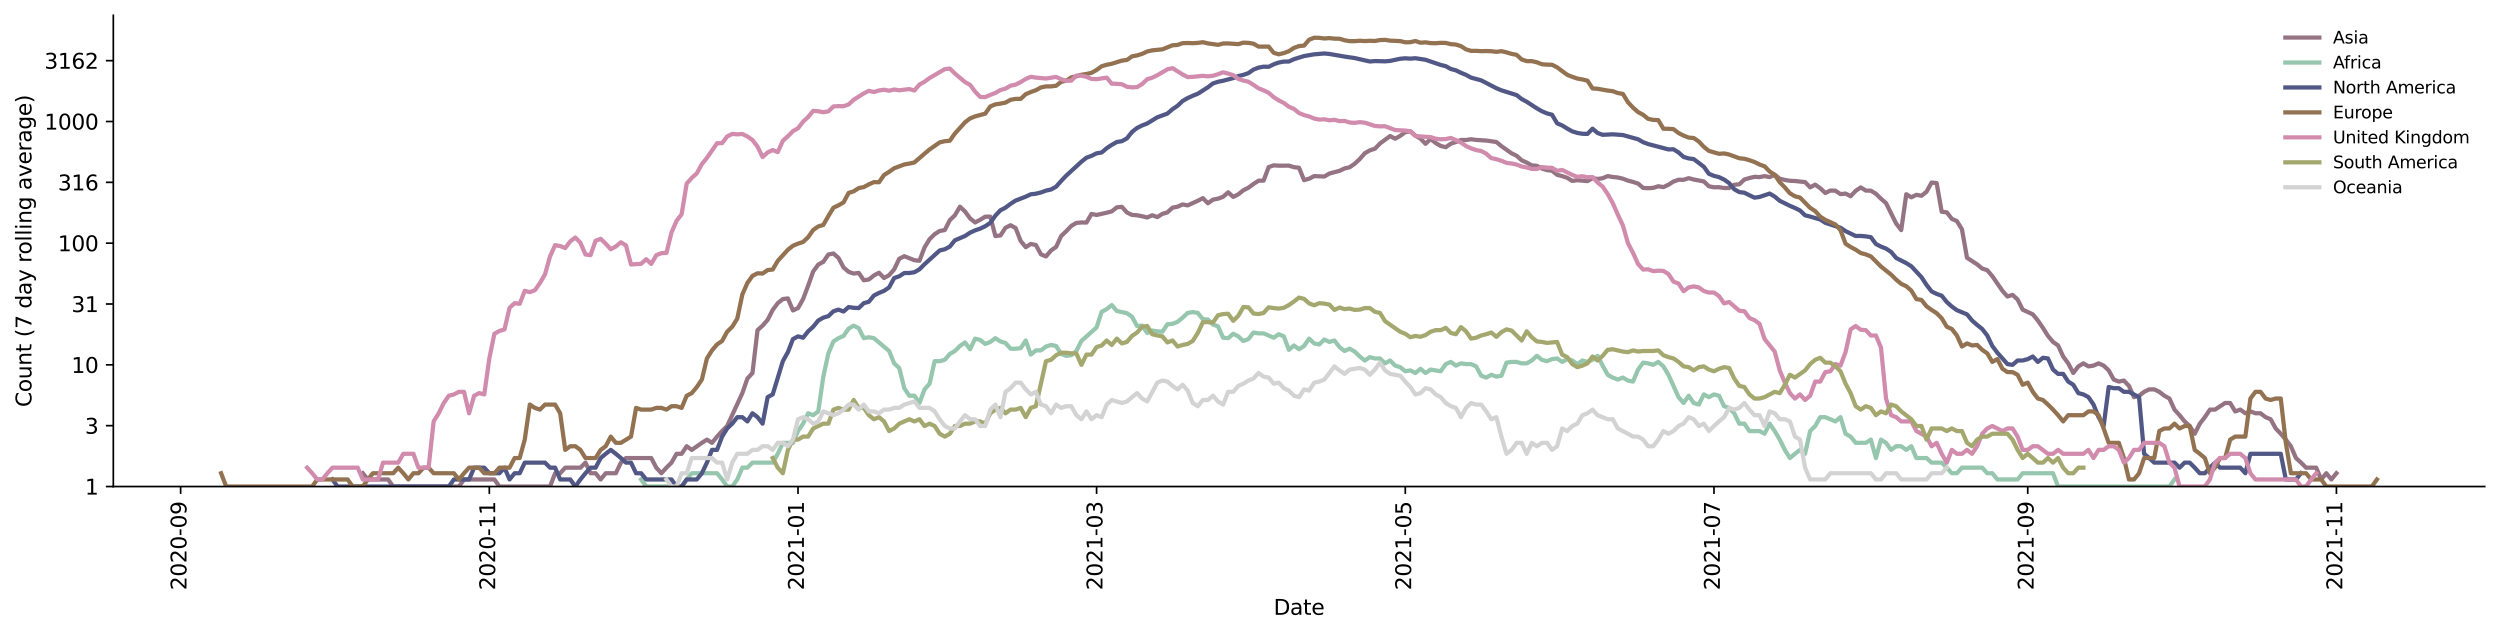 <?xml version="1.0" encoding="utf-8" standalone="no"?>
<!DOCTYPE svg PUBLIC "-//W3C//DTD SVG 1.1//EN"
  "http://www.w3.org/Graphics/SVG/1.1/DTD/svg11.dtd">
<svg height="298.621pt" version="1.1" viewBox="0 0 1176.528 298.621" width="1176.528pt" xmlns="http://www.w3.org/2000/svg" xmlns:xlink="http://www.w3.org/1999/xlink">
 <defs>
  <style type="text/css">*{stroke-linecap:butt;stroke-linejoin:round;}</style>
 </defs>
 <g id="figure_1">
  <g id="patch_1">
   <path d="M 0 298.621 
L 1176.528 298.621 
L 1176.528 0 
L 0 0 
z
" style="fill:#ffffff;"/>
  </g>
  <g id="axes_1">
   <g id="patch_2">
    <path d="M 53.328 228.96 
L 1169.328 228.96 
L 1169.328 7.2 
L 53.328 7.2 
z
" style="fill:#ffffff;"/>
   </g>
   <g id="matplotlib.axis_1">
    <g id="xtick_1">
     <g id="line2d_1">
      <defs>
       <path d="M 0 0 
L 0 3.5 
" id="m8a6bcaa9be" style="stroke:#000000;stroke-width:0.8;"/>
      </defs>
      <g>
       <use style="stroke:#000000;stroke-width:0.8;" x="85.003" xlink:href="#m8a6bcaa9be" y="228.96"/>
      </g>
     </g>
     <g id="text_1">
      <!-- 2020-09 -->
      <g transform="translate(87.762 277.743)rotate(-90)scale(0.1 -0.1)">
       <defs>
        <path d="M 1228 531 
L 3431 531 
L 3431 0 
L 469 0 
L 469 531 
Q 828 903 1448 1529 
Q 2069 2156 2228 2338 
Q 2531 2678 2651 2914 
Q 2772 3150 2772 3378 
Q 2772 3750 2511 3984 
Q 2250 4219 1831 4219 
Q 1534 4219 1204 4116 
Q 875 4013 500 3803 
L 500 4441 
Q 881 4594 1212 4672 
Q 1544 4750 1819 4750 
Q 2544 4750 2975 4387 
Q 3406 4025 3406 3419 
Q 3406 3131 3298 2873 
Q 3191 2616 2906 2266 
Q 2828 2175 2409 1742 
Q 1991 1309 1228 531 
z
" id="DejaVuSans-32" transform="scale(0.016)"/>
        <path d="M 2034 4250 
Q 1547 4250 1301 3770 
Q 1056 3291 1056 2328 
Q 1056 1369 1301 889 
Q 1547 409 2034 409 
Q 2525 409 2770 889 
Q 3016 1369 3016 2328 
Q 3016 3291 2770 3770 
Q 2525 4250 2034 4250 
z
M 2034 4750 
Q 2819 4750 3233 4129 
Q 3647 3509 3647 2328 
Q 3647 1150 3233 529 
Q 2819 -91 2034 -91 
Q 1250 -91 836 529 
Q 422 1150 422 2328 
Q 422 3509 836 4129 
Q 1250 4750 2034 4750 
z
" id="DejaVuSans-30" transform="scale(0.016)"/>
        <path d="M 313 2009 
L 1997 2009 
L 1997 1497 
L 313 1497 
L 313 2009 
z
" id="DejaVuSans-2d" transform="scale(0.016)"/>
        <path d="M 703 97 
L 703 672 
Q 941 559 1184 500 
Q 1428 441 1663 441 
Q 2288 441 2617 861 
Q 2947 1281 2994 2138 
Q 2813 1869 2534 1725 
Q 2256 1581 1919 1581 
Q 1219 1581 811 2004 
Q 403 2428 403 3163 
Q 403 3881 828 4315 
Q 1253 4750 1959 4750 
Q 2769 4750 3195 4129 
Q 3622 3509 3622 2328 
Q 3622 1225 3098 567 
Q 2575 -91 1691 -91 
Q 1453 -91 1209 -44 
Q 966 3 703 97 
z
M 1959 2075 
Q 2384 2075 2632 2365 
Q 2881 2656 2881 3163 
Q 2881 3666 2632 3958 
Q 2384 4250 1959 4250 
Q 1534 4250 1286 3958 
Q 1038 3666 1038 3163 
Q 1038 2656 1286 2365 
Q 1534 2075 1959 2075 
z
" id="DejaVuSans-39" transform="scale(0.016)"/>
       </defs>
       <use xlink:href="#DejaVuSans-32"/>
       <use x="63.623" xlink:href="#DejaVuSans-30"/>
       <use x="127.246" xlink:href="#DejaVuSans-32"/>
       <use x="190.869" xlink:href="#DejaVuSans-30"/>
       <use x="254.492" xlink:href="#DejaVuSans-2d"/>
       <use x="290.576" xlink:href="#DejaVuSans-30"/>
       <use x="354.199" xlink:href="#DejaVuSans-39"/>
      </g>
     </g>
    </g>
    <g id="xtick_2">
     <g id="line2d_2">
      <g>
       <use style="stroke:#000000;stroke-width:0.8;" x="230.278" xlink:href="#m8a6bcaa9be" y="228.96"/>
      </g>
     </g>
     <g id="text_2">
      <!-- 2020-11 -->
      <g transform="translate(233.038 277.743)rotate(-90)scale(0.1 -0.1)">
       <defs>
        <path d="M 794 531 
L 1825 531 
L 1825 4091 
L 703 3866 
L 703 4441 
L 1819 4666 
L 2450 4666 
L 2450 531 
L 3481 531 
L 3481 0 
L 794 0 
L 794 531 
z
" id="DejaVuSans-31" transform="scale(0.016)"/>
       </defs>
       <use xlink:href="#DejaVuSans-32"/>
       <use x="63.623" xlink:href="#DejaVuSans-30"/>
       <use x="127.246" xlink:href="#DejaVuSans-32"/>
       <use x="190.869" xlink:href="#DejaVuSans-30"/>
       <use x="254.492" xlink:href="#DejaVuSans-2d"/>
       <use x="290.576" xlink:href="#DejaVuSans-31"/>
       <use x="354.199" xlink:href="#DejaVuSans-31"/>
      </g>
     </g>
    </g>
    <g id="xtick_3">
     <g id="line2d_3">
      <g>
       <use style="stroke:#000000;stroke-width:0.8;" x="375.553" xlink:href="#m8a6bcaa9be" y="228.96"/>
      </g>
     </g>
     <g id="text_3">
      <!-- 2021-01 -->
      <g transform="translate(378.313 277.743)rotate(-90)scale(0.1 -0.1)">
       <use xlink:href="#DejaVuSans-32"/>
       <use x="63.623" xlink:href="#DejaVuSans-30"/>
       <use x="127.246" xlink:href="#DejaVuSans-32"/>
       <use x="190.869" xlink:href="#DejaVuSans-31"/>
       <use x="254.492" xlink:href="#DejaVuSans-2d"/>
       <use x="290.576" xlink:href="#DejaVuSans-30"/>
       <use x="354.199" xlink:href="#DejaVuSans-31"/>
      </g>
     </g>
    </g>
    <g id="xtick_4">
     <g id="line2d_4">
      <g>
       <use style="stroke:#000000;stroke-width:0.8;" x="516.066" xlink:href="#m8a6bcaa9be" y="228.96"/>
      </g>
     </g>
     <g id="text_4">
      <!-- 2021-03 -->
      <g transform="translate(518.825 277.743)rotate(-90)scale(0.1 -0.1)">
       <defs>
        <path d="M 2597 2516 
Q 3050 2419 3304 2112 
Q 3559 1806 3559 1356 
Q 3559 666 3084 287 
Q 2609 -91 1734 -91 
Q 1441 -91 1130 -33 
Q 819 25 488 141 
L 488 750 
Q 750 597 1062 519 
Q 1375 441 1716 441 
Q 2309 441 2620 675 
Q 2931 909 2931 1356 
Q 2931 1769 2642 2001 
Q 2353 2234 1838 2234 
L 1294 2234 
L 1294 2753 
L 1863 2753 
Q 2328 2753 2575 2939 
Q 2822 3125 2822 3475 
Q 2822 3834 2567 4026 
Q 2313 4219 1838 4219 
Q 1578 4219 1281 4162 
Q 984 4106 628 3988 
L 628 4550 
Q 988 4650 1302 4700 
Q 1616 4750 1894 4750 
Q 2613 4750 3031 4423 
Q 3450 4097 3450 3541 
Q 3450 3153 3228 2886 
Q 3006 2619 2597 2516 
z
" id="DejaVuSans-33" transform="scale(0.016)"/>
       </defs>
       <use xlink:href="#DejaVuSans-32"/>
       <use x="63.623" xlink:href="#DejaVuSans-30"/>
       <use x="127.246" xlink:href="#DejaVuSans-32"/>
       <use x="190.869" xlink:href="#DejaVuSans-31"/>
       <use x="254.492" xlink:href="#DejaVuSans-2d"/>
       <use x="290.576" xlink:href="#DejaVuSans-30"/>
       <use x="354.199" xlink:href="#DejaVuSans-33"/>
      </g>
     </g>
    </g>
    <g id="xtick_5">
     <g id="line2d_5">
      <g>
       <use style="stroke:#000000;stroke-width:0.8;" x="661.341" xlink:href="#m8a6bcaa9be" y="228.96"/>
      </g>
     </g>
     <g id="text_5">
      <!-- 2021-05 -->
      <g transform="translate(664.1 277.743)rotate(-90)scale(0.1 -0.1)">
       <defs>
        <path d="M 691 4666 
L 3169 4666 
L 3169 4134 
L 1269 4134 
L 1269 2991 
Q 1406 3038 1543 3061 
Q 1681 3084 1819 3084 
Q 2600 3084 3056 2656 
Q 3513 2228 3513 1497 
Q 3513 744 3044 326 
Q 2575 -91 1722 -91 
Q 1428 -91 1123 -41 
Q 819 9 494 109 
L 494 744 
Q 775 591 1075 516 
Q 1375 441 1709 441 
Q 2250 441 2565 725 
Q 2881 1009 2881 1497 
Q 2881 1984 2565 2268 
Q 2250 2553 1709 2553 
Q 1456 2553 1204 2497 
Q 953 2441 691 2322 
L 691 4666 
z
" id="DejaVuSans-35" transform="scale(0.016)"/>
       </defs>
       <use xlink:href="#DejaVuSans-32"/>
       <use x="63.623" xlink:href="#DejaVuSans-30"/>
       <use x="127.246" xlink:href="#DejaVuSans-32"/>
       <use x="190.869" xlink:href="#DejaVuSans-31"/>
       <use x="254.492" xlink:href="#DejaVuSans-2d"/>
       <use x="290.576" xlink:href="#DejaVuSans-30"/>
       <use x="354.199" xlink:href="#DejaVuSans-35"/>
      </g>
     </g>
    </g>
    <g id="xtick_6">
     <g id="line2d_6">
      <g>
       <use style="stroke:#000000;stroke-width:0.8;" x="806.616" xlink:href="#m8a6bcaa9be" y="228.96"/>
      </g>
     </g>
     <g id="text_6">
      <!-- 2021-07 -->
      <g transform="translate(809.376 277.743)rotate(-90)scale(0.1 -0.1)">
       <defs>
        <path d="M 525 4666 
L 3525 4666 
L 3525 4397 
L 1831 0 
L 1172 0 
L 2766 4134 
L 525 4134 
L 525 4666 
z
" id="DejaVuSans-37" transform="scale(0.016)"/>
       </defs>
       <use xlink:href="#DejaVuSans-32"/>
       <use x="63.623" xlink:href="#DejaVuSans-30"/>
       <use x="127.246" xlink:href="#DejaVuSans-32"/>
       <use x="190.869" xlink:href="#DejaVuSans-31"/>
       <use x="254.492" xlink:href="#DejaVuSans-2d"/>
       <use x="290.576" xlink:href="#DejaVuSans-30"/>
       <use x="354.199" xlink:href="#DejaVuSans-37"/>
      </g>
     </g>
    </g>
    <g id="xtick_7">
     <g id="line2d_7">
      <g>
       <use style="stroke:#000000;stroke-width:0.8;" x="954.273" xlink:href="#m8a6bcaa9be" y="228.96"/>
      </g>
     </g>
     <g id="text_7">
      <!-- 2021-09 -->
      <g transform="translate(957.032 277.743)rotate(-90)scale(0.1 -0.1)">
       <use xlink:href="#DejaVuSans-32"/>
       <use x="63.623" xlink:href="#DejaVuSans-30"/>
       <use x="127.246" xlink:href="#DejaVuSans-32"/>
       <use x="190.869" xlink:href="#DejaVuSans-31"/>
       <use x="254.492" xlink:href="#DejaVuSans-2d"/>
       <use x="290.576" xlink:href="#DejaVuSans-30"/>
       <use x="354.199" xlink:href="#DejaVuSans-39"/>
      </g>
     </g>
    </g>
    <g id="xtick_8">
     <g id="line2d_8">
      <g>
       <use style="stroke:#000000;stroke-width:0.8;" x="1099.548" xlink:href="#m8a6bcaa9be" y="228.96"/>
      </g>
     </g>
     <g id="text_8">
      <!-- 2021-11 -->
      <g transform="translate(1102.308 277.743)rotate(-90)scale(0.1 -0.1)">
       <use xlink:href="#DejaVuSans-32"/>
       <use x="63.623" xlink:href="#DejaVuSans-30"/>
       <use x="127.246" xlink:href="#DejaVuSans-32"/>
       <use x="190.869" xlink:href="#DejaVuSans-31"/>
       <use x="254.492" xlink:href="#DejaVuSans-2d"/>
       <use x="290.576" xlink:href="#DejaVuSans-31"/>
       <use x="354.199" xlink:href="#DejaVuSans-31"/>
      </g>
     </g>
    </g>
    <g id="text_9">
     <!-- Date -->
     <g transform="translate(599.377 289.341)scale(0.1 -0.1)">
      <defs>
       <path d="M 1259 4147 
L 1259 519 
L 2022 519 
Q 2988 519 3436 956 
Q 3884 1394 3884 2338 
Q 3884 3275 3436 3711 
Q 2988 4147 2022 4147 
L 1259 4147 
z
M 628 4666 
L 1925 4666 
Q 3281 4666 3915 4102 
Q 4550 3538 4550 2338 
Q 4550 1131 3912 565 
Q 3275 0 1925 0 
L 628 0 
L 628 4666 
z
" id="DejaVuSans-44" transform="scale(0.016)"/>
       <path d="M 2194 1759 
Q 1497 1759 1228 1600 
Q 959 1441 959 1056 
Q 959 750 1161 570 
Q 1363 391 1709 391 
Q 2188 391 2477 730 
Q 2766 1069 2766 1631 
L 2766 1759 
L 2194 1759 
z
M 3341 1997 
L 3341 0 
L 2766 0 
L 2766 531 
Q 2569 213 2275 61 
Q 1981 -91 1556 -91 
Q 1019 -91 701 211 
Q 384 513 384 1019 
Q 384 1609 779 1909 
Q 1175 2209 1959 2209 
L 2766 2209 
L 2766 2266 
Q 2766 2663 2505 2880 
Q 2244 3097 1772 3097 
Q 1472 3097 1187 3025 
Q 903 2953 641 2809 
L 641 3341 
Q 956 3463 1253 3523 
Q 1550 3584 1831 3584 
Q 2591 3584 2966 3190 
Q 3341 2797 3341 1997 
z
" id="DejaVuSans-61" transform="scale(0.016)"/>
       <path d="M 1172 4494 
L 1172 3500 
L 2356 3500 
L 2356 3053 
L 1172 3053 
L 1172 1153 
Q 1172 725 1289 603 
Q 1406 481 1766 481 
L 2356 481 
L 2356 0 
L 1766 0 
Q 1100 0 847 248 
Q 594 497 594 1153 
L 594 3053 
L 172 3053 
L 172 3500 
L 594 3500 
L 594 4494 
L 1172 4494 
z
" id="DejaVuSans-74" transform="scale(0.016)"/>
       <path d="M 3597 1894 
L 3597 1613 
L 953 1613 
Q 991 1019 1311 708 
Q 1631 397 2203 397 
Q 2534 397 2845 478 
Q 3156 559 3463 722 
L 3463 178 
Q 3153 47 2828 -22 
Q 2503 -91 2169 -91 
Q 1331 -91 842 396 
Q 353 884 353 1716 
Q 353 2575 817 3079 
Q 1281 3584 2069 3584 
Q 2775 3584 3186 3129 
Q 3597 2675 3597 1894 
z
M 3022 2063 
Q 3016 2534 2758 2815 
Q 2500 3097 2075 3097 
Q 1594 3097 1305 2825 
Q 1016 2553 972 2059 
L 3022 2063 
z
" id="DejaVuSans-65" transform="scale(0.016)"/>
      </defs>
      <use xlink:href="#DejaVuSans-44"/>
      <use x="77.002" xlink:href="#DejaVuSans-61"/>
      <use x="138.281" xlink:href="#DejaVuSans-74"/>
      <use x="177.49" xlink:href="#DejaVuSans-65"/>
     </g>
    </g>
   </g>
   <g id="matplotlib.axis_2">
    <g id="ytick_1">
     <g id="line2d_9">
      <defs>
       <path d="M 0 0 
L -3.5 0 
" id="m9777b73054" style="stroke:#000000;stroke-width:0.8;"/>
      </defs>
      <g>
       <use style="stroke:#000000;stroke-width:0.8;" x="53.328" xlink:href="#m9777b73054" y="228.96"/>
      </g>
     </g>
     <g id="text_10">
      <!-- 1 -->
      <g transform="translate(39.966 232.759)scale(0.1 -0.1)">
       <use xlink:href="#DejaVuSans-31"/>
      </g>
     </g>
    </g>
    <g id="ytick_2">
     <g id="line2d_10">
      <g>
       <use style="stroke:#000000;stroke-width:0.8;" x="53.328" xlink:href="#m9777b73054" y="200.33"/>
      </g>
     </g>
     <g id="text_11">
      <!-- 3 -->
      <g transform="translate(39.966 204.13)scale(0.1 -0.1)">
       <use xlink:href="#DejaVuSans-33"/>
      </g>
     </g>
    </g>
    <g id="ytick_3">
     <g id="line2d_11">
      <g>
       <use style="stroke:#000000;stroke-width:0.8;" x="53.328" xlink:href="#m9777b73054" y="171.701"/>
      </g>
     </g>
     <g id="text_12">
      <!-- 10 -->
      <g transform="translate(33.603 175.5)scale(0.1 -0.1)">
       <use xlink:href="#DejaVuSans-31"/>
       <use x="63.623" xlink:href="#DejaVuSans-30"/>
      </g>
     </g>
    </g>
    <g id="ytick_4">
     <g id="line2d_12">
      <g>
       <use style="stroke:#000000;stroke-width:0.8;" x="53.328" xlink:href="#m9777b73054" y="143.071"/>
      </g>
     </g>
     <g id="text_13">
      <!-- 31 -->
      <g transform="translate(33.603 146.871)scale(0.1 -0.1)">
       <use xlink:href="#DejaVuSans-33"/>
       <use x="63.623" xlink:href="#DejaVuSans-31"/>
      </g>
     </g>
    </g>
    <g id="ytick_5">
     <g id="line2d_13">
      <g>
       <use style="stroke:#000000;stroke-width:0.8;" x="53.328" xlink:href="#m9777b73054" y="114.442"/>
      </g>
     </g>
     <g id="text_14">
      <!-- 100 -->
      <g transform="translate(27.241 118.241)scale(0.1 -0.1)">
       <use xlink:href="#DejaVuSans-31"/>
       <use x="63.623" xlink:href="#DejaVuSans-30"/>
       <use x="127.246" xlink:href="#DejaVuSans-30"/>
      </g>
     </g>
    </g>
    <g id="ytick_6">
     <g id="line2d_14">
      <g>
       <use style="stroke:#000000;stroke-width:0.8;" x="53.328" xlink:href="#m9777b73054" y="85.812"/>
      </g>
     </g>
     <g id="text_15">
      <!-- 316 -->
      <g transform="translate(27.241 89.611)scale(0.1 -0.1)">
       <defs>
        <path d="M 2113 2584 
Q 1688 2584 1439 2293 
Q 1191 2003 1191 1497 
Q 1191 994 1439 701 
Q 1688 409 2113 409 
Q 2538 409 2786 701 
Q 3034 994 3034 1497 
Q 3034 2003 2786 2293 
Q 2538 2584 2113 2584 
z
M 3366 4563 
L 3366 3988 
Q 3128 4100 2886 4159 
Q 2644 4219 2406 4219 
Q 1781 4219 1451 3797 
Q 1122 3375 1075 2522 
Q 1259 2794 1537 2939 
Q 1816 3084 2150 3084 
Q 2853 3084 3261 2657 
Q 3669 2231 3669 1497 
Q 3669 778 3244 343 
Q 2819 -91 2113 -91 
Q 1303 -91 875 529 
Q 447 1150 447 2328 
Q 447 3434 972 4092 
Q 1497 4750 2381 4750 
Q 2619 4750 2861 4703 
Q 3103 4656 3366 4563 
z
" id="DejaVuSans-36" transform="scale(0.016)"/>
       </defs>
       <use xlink:href="#DejaVuSans-33"/>
       <use x="63.623" xlink:href="#DejaVuSans-31"/>
       <use x="127.246" xlink:href="#DejaVuSans-36"/>
      </g>
     </g>
    </g>
    <g id="ytick_7">
     <g id="line2d_15">
      <g>
       <use style="stroke:#000000;stroke-width:0.8;" x="53.328" xlink:href="#m9777b73054" y="57.183"/>
      </g>
     </g>
     <g id="text_16">
      <!-- 1000 -->
      <g transform="translate(20.878 60.982)scale(0.1 -0.1)">
       <use xlink:href="#DejaVuSans-31"/>
       <use x="63.623" xlink:href="#DejaVuSans-30"/>
       <use x="127.246" xlink:href="#DejaVuSans-30"/>
       <use x="190.869" xlink:href="#DejaVuSans-30"/>
      </g>
     </g>
    </g>
    <g id="ytick_8">
     <g id="line2d_16">
      <g>
       <use style="stroke:#000000;stroke-width:0.8;" x="53.328" xlink:href="#m9777b73054" y="28.553"/>
      </g>
     </g>
     <g id="text_17">
      <!-- 3162 -->
      <g transform="translate(20.878 32.352)scale(0.1 -0.1)">
       <use xlink:href="#DejaVuSans-33"/>
       <use x="63.623" xlink:href="#DejaVuSans-31"/>
       <use x="127.246" xlink:href="#DejaVuSans-36"/>
       <use x="190.869" xlink:href="#DejaVuSans-32"/>
      </g>
     </g>
    </g>
    <g id="text_18">
     <!-- Count (7 day rolling average) -->
     <g transform="translate(14.798 191.548)rotate(-90)scale(0.1 -0.1)">
      <defs>
       <path d="M 4122 4306 
L 4122 3641 
Q 3803 3938 3442 4084 
Q 3081 4231 2675 4231 
Q 1875 4231 1450 3742 
Q 1025 3253 1025 2328 
Q 1025 1406 1450 917 
Q 1875 428 2675 428 
Q 3081 428 3442 575 
Q 3803 722 4122 1019 
L 4122 359 
Q 3791 134 3420 21 
Q 3050 -91 2638 -91 
Q 1578 -91 968 557 
Q 359 1206 359 2328 
Q 359 3453 968 4101 
Q 1578 4750 2638 4750 
Q 3056 4750 3426 4639 
Q 3797 4528 4122 4306 
z
" id="DejaVuSans-43" transform="scale(0.016)"/>
       <path d="M 1959 3097 
Q 1497 3097 1228 2736 
Q 959 2375 959 1747 
Q 959 1119 1226 758 
Q 1494 397 1959 397 
Q 2419 397 2687 759 
Q 2956 1122 2956 1747 
Q 2956 2369 2687 2733 
Q 2419 3097 1959 3097 
z
M 1959 3584 
Q 2709 3584 3137 3096 
Q 3566 2609 3566 1747 
Q 3566 888 3137 398 
Q 2709 -91 1959 -91 
Q 1206 -91 779 398 
Q 353 888 353 1747 
Q 353 2609 779 3096 
Q 1206 3584 1959 3584 
z
" id="DejaVuSans-6f" transform="scale(0.016)"/>
       <path d="M 544 1381 
L 544 3500 
L 1119 3500 
L 1119 1403 
Q 1119 906 1312 657 
Q 1506 409 1894 409 
Q 2359 409 2629 706 
Q 2900 1003 2900 1516 
L 2900 3500 
L 3475 3500 
L 3475 0 
L 2900 0 
L 2900 538 
Q 2691 219 2414 64 
Q 2138 -91 1772 -91 
Q 1169 -91 856 284 
Q 544 659 544 1381 
z
M 1991 3584 
L 1991 3584 
z
" id="DejaVuSans-75" transform="scale(0.016)"/>
       <path d="M 3513 2113 
L 3513 0 
L 2938 0 
L 2938 2094 
Q 2938 2591 2744 2837 
Q 2550 3084 2163 3084 
Q 1697 3084 1428 2787 
Q 1159 2491 1159 1978 
L 1159 0 
L 581 0 
L 581 3500 
L 1159 3500 
L 1159 2956 
Q 1366 3272 1645 3428 
Q 1925 3584 2291 3584 
Q 2894 3584 3203 3211 
Q 3513 2838 3513 2113 
z
" id="DejaVuSans-6e" transform="scale(0.016)"/>
       <path id="DejaVuSans-20" transform="scale(0.016)"/>
       <path d="M 1984 4856 
Q 1566 4138 1362 3434 
Q 1159 2731 1159 2009 
Q 1159 1288 1364 580 
Q 1569 -128 1984 -844 
L 1484 -844 
Q 1016 -109 783 600 
Q 550 1309 550 2009 
Q 550 2706 781 3412 
Q 1013 4119 1484 4856 
L 1984 4856 
z
" id="DejaVuSans-28" transform="scale(0.016)"/>
       <path d="M 2906 2969 
L 2906 4863 
L 3481 4863 
L 3481 0 
L 2906 0 
L 2906 525 
Q 2725 213 2448 61 
Q 2172 -91 1784 -91 
Q 1150 -91 751 415 
Q 353 922 353 1747 
Q 353 2572 751 3078 
Q 1150 3584 1784 3584 
Q 2172 3584 2448 3432 
Q 2725 3281 2906 2969 
z
M 947 1747 
Q 947 1113 1208 752 
Q 1469 391 1925 391 
Q 2381 391 2643 752 
Q 2906 1113 2906 1747 
Q 2906 2381 2643 2742 
Q 2381 3103 1925 3103 
Q 1469 3103 1208 2742 
Q 947 2381 947 1747 
z
" id="DejaVuSans-64" transform="scale(0.016)"/>
       <path d="M 2059 -325 
Q 1816 -950 1584 -1140 
Q 1353 -1331 966 -1331 
L 506 -1331 
L 506 -850 
L 844 -850 
Q 1081 -850 1212 -737 
Q 1344 -625 1503 -206 
L 1606 56 
L 191 3500 
L 800 3500 
L 1894 763 
L 2988 3500 
L 3597 3500 
L 2059 -325 
z
" id="DejaVuSans-79" transform="scale(0.016)"/>
       <path d="M 2631 2963 
Q 2534 3019 2420 3045 
Q 2306 3072 2169 3072 
Q 1681 3072 1420 2755 
Q 1159 2438 1159 1844 
L 1159 0 
L 581 0 
L 581 3500 
L 1159 3500 
L 1159 2956 
Q 1341 3275 1631 3429 
Q 1922 3584 2338 3584 
Q 2397 3584 2469 3576 
Q 2541 3569 2628 3553 
L 2631 2963 
z
" id="DejaVuSans-72" transform="scale(0.016)"/>
       <path d="M 603 4863 
L 1178 4863 
L 1178 0 
L 603 0 
L 603 4863 
z
" id="DejaVuSans-6c" transform="scale(0.016)"/>
       <path d="M 603 3500 
L 1178 3500 
L 1178 0 
L 603 0 
L 603 3500 
z
M 603 4863 
L 1178 4863 
L 1178 4134 
L 603 4134 
L 603 4863 
z
" id="DejaVuSans-69" transform="scale(0.016)"/>
       <path d="M 2906 1791 
Q 2906 2416 2648 2759 
Q 2391 3103 1925 3103 
Q 1463 3103 1205 2759 
Q 947 2416 947 1791 
Q 947 1169 1205 825 
Q 1463 481 1925 481 
Q 2391 481 2648 825 
Q 2906 1169 2906 1791 
z
M 3481 434 
Q 3481 -459 3084 -895 
Q 2688 -1331 1869 -1331 
Q 1566 -1331 1297 -1286 
Q 1028 -1241 775 -1147 
L 775 -588 
Q 1028 -725 1275 -790 
Q 1522 -856 1778 -856 
Q 2344 -856 2625 -561 
Q 2906 -266 2906 331 
L 2906 616 
Q 2728 306 2450 153 
Q 2172 0 1784 0 
Q 1141 0 747 490 
Q 353 981 353 1791 
Q 353 2603 747 3093 
Q 1141 3584 1784 3584 
Q 2172 3584 2450 3431 
Q 2728 3278 2906 2969 
L 2906 3500 
L 3481 3500 
L 3481 434 
z
" id="DejaVuSans-67" transform="scale(0.016)"/>
       <path d="M 191 3500 
L 800 3500 
L 1894 563 
L 2988 3500 
L 3597 3500 
L 2284 0 
L 1503 0 
L 191 3500 
z
" id="DejaVuSans-76" transform="scale(0.016)"/>
       <path d="M 513 4856 
L 1013 4856 
Q 1481 4119 1714 3412 
Q 1947 2706 1947 2009 
Q 1947 1309 1714 600 
Q 1481 -109 1013 -844 
L 513 -844 
Q 928 -128 1133 580 
Q 1338 1288 1338 2009 
Q 1338 2731 1133 3434 
Q 928 4138 513 4856 
z
" id="DejaVuSans-29" transform="scale(0.016)"/>
      </defs>
      <use xlink:href="#DejaVuSans-43"/>
      <use x="69.824" xlink:href="#DejaVuSans-6f"/>
      <use x="131.006" xlink:href="#DejaVuSans-75"/>
      <use x="194.385" xlink:href="#DejaVuSans-6e"/>
      <use x="257.764" xlink:href="#DejaVuSans-74"/>
      <use x="296.973" xlink:href="#DejaVuSans-20"/>
      <use x="328.76" xlink:href="#DejaVuSans-28"/>
      <use x="367.773" xlink:href="#DejaVuSans-37"/>
      <use x="431.396" xlink:href="#DejaVuSans-20"/>
      <use x="463.184" xlink:href="#DejaVuSans-64"/>
      <use x="526.66" xlink:href="#DejaVuSans-61"/>
      <use x="587.939" xlink:href="#DejaVuSans-79"/>
      <use x="647.119" xlink:href="#DejaVuSans-20"/>
      <use x="678.906" xlink:href="#DejaVuSans-72"/>
      <use x="717.77" xlink:href="#DejaVuSans-6f"/>
      <use x="778.951" xlink:href="#DejaVuSans-6c"/>
      <use x="806.734" xlink:href="#DejaVuSans-6c"/>
      <use x="834.518" xlink:href="#DejaVuSans-69"/>
      <use x="862.301" xlink:href="#DejaVuSans-6e"/>
      <use x="925.68" xlink:href="#DejaVuSans-67"/>
      <use x="989.156" xlink:href="#DejaVuSans-20"/>
      <use x="1020.943" xlink:href="#DejaVuSans-61"/>
      <use x="1082.223" xlink:href="#DejaVuSans-76"/>
      <use x="1141.402" xlink:href="#DejaVuSans-65"/>
      <use x="1202.926" xlink:href="#DejaVuSans-72"/>
      <use x="1244.039" xlink:href="#DejaVuSans-61"/>
      <use x="1305.318" xlink:href="#DejaVuSans-67"/>
      <use x="1368.795" xlink:href="#DejaVuSans-65"/>
      <use x="1430.318" xlink:href="#DejaVuSans-29"/>
     </g>
    </g>
   </g>
   <g id="line2d_17">
    <path clip-path="url(#p541c73a79d)" d="M 170.739 222.71 
L 173.121 225.639 
L 182.647 225.639 
L 185.029 228.96 
L 215.989 228.96 
L 218.37 225.639 
L 232.66 225.639 
L 235.041 228.96 
L 258.857 228.96 
L 261.238 222.71 
L 263.62 222.71 
L 266.002 220.09 
L 273.146 220.09 
L 275.528 217.72 
L 277.909 222.71 
L 280.291 222.71 
L 282.673 225.639 
L 285.054 222.71 
L 289.817 222.71 
L 292.199 217.72 
L 294.58 215.557 
L 306.488 215.557 
L 308.87 220.09 
L 311.251 222.71 
L 313.633 220.09 
L 316.014 217.72 
L 318.396 213.566 
L 320.778 213.566 
L 323.159 210.008 
L 325.541 211.723 
L 330.304 208.403 
L 332.685 206.895 
L 335.067 208.403 
L 337.448 205.474 
L 339.83 202.854 
L 342.212 200.484 
L 349.356 185.003 
L 351.738 178.154 
L 354.119 175.534 
L 356.501 155.369 
L 358.883 153.251 
L 361.264 150.53 
L 363.646 145.845 
L 366.027 142.666 
L 368.409 140.752 
L 370.79 140.447 
L 373.172 146.097 
L 375.553 144.981 
L 377.935 140.752 
L 380.317 134.457 
L 382.698 127.744 
L 385.08 124.507 
L 387.461 123.21 
L 389.843 119.77 
L 392.224 119.29 
L 394.606 121.407 
L 396.988 125.875 
L 399.369 127.927 
L 401.751 128.734 
L 404.132 128.42 
L 406.514 131.893 
L 408.895 131.537 
L 411.277 129.633 
L 413.658 128.358 
L 416.04 130.84 
L 418.422 129.503 
L 420.803 126.792 
L 423.185 121.786 
L 425.566 120.575 
L 430.329 122.463 
L 432.711 122.71 
L 435.093 116.438 
L 437.474 112.561 
L 439.856 110.206 
L 442.237 108.695 
L 444.619 108.275 
L 447 103.612 
L 449.382 101.309 
L 451.763 97.276 
L 454.145 99.531 
L 456.527 102.776 
L 458.908 104.669 
L 461.29 103.429 
L 463.671 101.967 
L 466.053 101.967 
L 468.434 111.09 
L 470.816 110.812 
L 473.198 107.19 
L 475.579 105.999 
L 477.961 107.323 
L 480.342 113.398 
L 482.724 116.323 
L 485.105 114.8 
L 487.487 115.309 
L 489.868 119.682 
L 492.25 120.666 
L 494.632 117.864 
L 497.013 116.208 
L 499.395 111.09 
L 501.776 108.808 
L 504.158 106.304 
L 506.539 104.91 
L 508.921 104.693 
L 511.303 104.741 
L 513.684 100.668 
L 516.066 101.163 
L 520.829 100.103 
L 523.21 99.472 
L 525.592 97.581 
L 527.973 97.33 
L 530.355 100.003 
L 532.737 101.142 
L 535.118 101.309 
L 537.5 101.774 
L 539.881 102.358 
L 542.263 101.309 
L 544.644 102.162 
L 547.026 100.648 
L 549.408 99.944 
L 551.789 97.726 
L 554.171 97.276 
L 556.552 96.213 
L 558.934 96.66 
L 563.697 94.498 
L 566.078 93.255 
L 568.46 95.656 
L 570.842 93.947 
L 573.223 93.499 
L 575.605 92.612 
L 577.986 90.504 
L 580.368 92.656 
L 582.749 91.458 
L 585.131 89.559 
L 587.513 88.348 
L 589.894 86.595 
L 592.276 85.034 
L 594.657 85.001 
L 597.039 78.654 
L 599.42 77.809 
L 601.802 77.972 
L 606.565 77.94 
L 608.947 78.679 
L 611.328 78.95 
L 613.71 84.784 
L 616.091 84.094 
L 618.473 82.866 
L 623.236 83.077 
L 625.617 81.668 
L 630.381 80.407 
L 632.762 79.276 
L 635.144 78.713 
L 637.525 77.079 
L 639.907 74.849 
L 642.288 72.12 
L 644.67 70.759 
L 647.052 69.992 
L 649.433 67.532 
L 654.196 64.031 
L 656.578 65.263 
L 658.959 63.946 
L 661.341 62.178 
L 663.722 61.799 
L 666.104 63.807 
L 668.486 65.214 
L 670.867 67.672 
L 673.249 65.416 
L 675.63 67.274 
L 678.012 68.689 
L 680.393 69.271 
L 682.775 67.613 
L 685.157 66.846 
L 687.538 65.865 
L 689.92 65.885 
L 692.301 65.53 
L 694.683 65.845 
L 699.446 66.144 
L 704.209 66.831 
L 706.591 68.78 
L 711.354 72.14 
L 713.735 73.308 
L 716.117 75.442 
L 718.498 76.501 
L 720.88 77.842 
L 723.262 78.038 
L 725.643 79.32 
L 728.025 80.057 
L 730.406 80.344 
L 732.788 82.255 
L 735.169 82.886 
L 737.551 83.688 
L 739.932 85.143 
L 742.314 84.806 
L 747.077 85.23 
L 749.459 83.802 
L 751.84 84.23 
L 754.222 83.864 
L 756.603 82.866 
L 758.985 83.299 
L 761.367 83.534 
L 763.748 84.094 
L 766.13 85.001 
L 768.511 85.617 
L 770.893 86.387 
L 773.274 88.423 
L 775.656 88.573 
L 778.037 88.41 
L 780.419 87.649 
L 782.801 88.063 
L 785.182 86.945 
L 787.564 85.429 
L 789.945 84.591 
L 792.327 84.623 
L 794.708 83.843 
L 797.09 84.484 
L 801.853 85.384 
L 804.235 87.673 
L 806.616 88.125 
L 808.998 88.1 
L 811.379 88.485 
L 813.761 88.473 
L 816.142 86.957 
L 818.524 86.735 
L 820.906 84.506 
L 823.287 83.791 
L 825.669 83.218 
L 828.05 83.34 
L 830.432 82.896 
L 832.813 83.35 
L 835.195 82.245 
L 837.577 84.094 
L 839.958 84.688 
L 842.34 85.077 
L 844.721 85.187 
L 849.484 85.696 
L 851.866 88.162 
L 854.247 86.898 
L 856.629 88.573 
L 859.011 90.818 
L 861.392 89.677 
L 863.774 89.742 
L 866.155 91.359 
L 868.537 91.094 
L 870.918 92.348 
L 873.3 89.808 
L 875.682 88.199 
L 878.063 89.69 
L 880.445 89.742 
L 882.826 91.178 
L 885.208 93.514 
L 887.589 95.589 
L 892.352 105.202 
L 894.734 108.275 
L 897.116 91.402 
L 899.497 92.849 
L 901.879 91.685 
L 904.26 92.144 
L 906.642 90.234 
L 909.023 85.909 
L 911.405 86.158 
L 913.787 99.668 
L 916.168 99.924 
L 918.55 102.999 
L 920.931 104.03 
L 923.313 107.917 
L 925.694 121.313 
L 930.457 124.401 
L 932.839 126.387 
L 935.221 127.145 
L 937.602 129.963 
L 942.365 136.875 
L 944.747 139.553 
L 947.128 138.785 
L 949.51 140.957 
L 951.892 145.719 
L 956.655 147.94 
L 959.036 150.835 
L 961.418 154.287 
L 963.799 158.091 
L 966.181 160.918 
L 968.562 162.584 
L 970.944 167.766 
L 973.326 171 
L 975.707 175.534 
L 978.089 172.422 
L 980.47 171 
L 982.852 172.422 
L 985.233 172.059 
L 987.615 171 
L 989.996 172.059 
L 992.378 174.321 
L 994.76 178.619 
L 997.141 179.576 
L 999.523 179.093 
L 1001.904 181.607 
L 1004.286 186.893 
L 1006.667 186.247 
L 1009.049 184.404 
L 1011.431 183.247 
L 1013.812 183.247 
L 1016.194 184.404 
L 1018.575 186.247 
L 1020.957 187.556 
L 1023.338 192.771 
L 1025.72 195.391 
L 1028.101 198.32 
L 1030.483 200.484 
L 1032.865 204.129 
L 1035.246 199.378 
L 1037.628 196.329 
L 1040.009 192.771 
L 1042.391 192.771 
L 1047.154 189.658 
L 1049.536 189.658 
L 1051.917 193.614 
L 1054.299 192.771 
L 1056.68 194.487 
L 1059.062 193.614 
L 1061.443 194.487 
L 1063.825 194.487 
L 1066.206 196.329 
L 1068.588 197.305 
L 1070.97 201.64 
L 1073.351 204.129 
L 1075.733 206.895 
L 1078.114 210.008 
L 1080.496 215.557 
L 1082.877 217.72 
L 1085.259 220.09 
L 1090.022 220.09 
L 1092.404 225.639 
L 1094.785 222.71 
L 1097.167 225.639 
L 1099.548 222.71 
L 1099.548 222.71 
" style="fill:none;stroke:#947383;stroke-linecap:square;stroke-width:2;"/>
   </g>
   <g id="line2d_18">
    <path clip-path="url(#p541c73a79d)" d="M 301.725 225.639 
L 304.107 228.96 
L 320.778 228.96 
L 323.159 225.639 
L 325.541 222.71 
L 337.448 222.71 
L 339.83 225.639 
L 342.212 228.96 
L 344.593 228.96 
L 346.975 225.639 
L 349.356 220.09 
L 351.738 220.09 
L 354.119 217.72 
L 363.646 217.72 
L 366.027 213.566 
L 368.409 208.403 
L 373.172 208.403 
L 375.553 202.854 
L 377.935 199.378 
L 380.317 194.487 
L 382.698 195.391 
L 385.08 193.614 
L 387.461 177.25 
L 389.843 166.294 
L 392.224 160.688 
L 394.606 159.141 
L 396.988 158.091 
L 399.369 154.642 
L 401.751 153.251 
L 404.132 154.464 
L 406.514 159.141 
L 408.895 158.715 
L 411.277 159.141 
L 418.422 165.177 
L 420.803 171 
L 423.185 173.164 
L 425.566 182.688 
L 427.948 186.247 
L 430.329 186.247 
L 432.711 189.658 
L 435.093 183.247 
L 437.474 180.57 
L 439.856 169.985 
L 442.237 169.985 
L 444.619 169.331 
L 447 166.582 
L 449.382 165.177 
L 451.763 162.831 
L 454.145 161.149 
L 456.527 164.37 
L 458.908 159.356 
L 461.29 160.013 
L 463.671 161.856 
L 466.053 160.918 
L 468.434 159.141 
L 470.816 160.688 
L 473.198 161.382 
L 475.579 164.107 
L 477.961 164.107 
L 480.342 163.846 
L 482.724 160.236 
L 485.105 166.873 
L 487.487 164.905 
L 489.868 164.905 
L 492.25 163.081 
L 494.632 162.339 
L 497.013 162.831 
L 499.395 166.582 
L 501.776 167.465 
L 504.158 167.167 
L 506.539 165.177 
L 508.921 160.461 
L 516.066 154.111 
L 518.447 146.74 
L 520.829 145.471 
L 523.21 143.566 
L 525.592 146.352 
L 530.355 147.399 
L 532.737 149.058 
L 535.118 153.421 
L 537.5 153.251 
L 539.881 156.693 
L 542.263 155.553 
L 544.644 155.927 
L 547.026 156.116 
L 549.408 152.583 
L 551.789 152.419 
L 554.171 151.456 
L 556.552 149.49 
L 558.934 147.266 
L 561.315 146.87 
L 563.697 147.266 
L 566.078 150.228 
L 568.46 150.378 
L 570.842 152.749 
L 573.223 153.592 
L 575.605 158.927 
L 577.986 159.141 
L 580.368 157.084 
L 582.749 158.297 
L 585.131 160.461 
L 587.513 159.573 
L 589.894 156.499 
L 592.276 156.888 
L 594.657 156.888 
L 599.42 158.927 
L 601.802 157.282 
L 604.183 158.297 
L 606.565 164.636 
L 608.947 162.584 
L 611.328 164.37 
L 613.71 162.831 
L 616.091 159.356 
L 618.473 161.618 
L 620.854 162.096 
L 623.236 159.792 
L 625.617 160.918 
L 627.999 160.236 
L 630.381 163.334 
L 632.762 165.177 
L 635.144 164.107 
L 637.525 165.451 
L 639.907 167.766 
L 642.288 169.656 
L 644.67 168.071 
L 647.052 168.693 
L 649.433 168.693 
L 651.815 171 
L 654.196 169.656 
L 656.578 172.059 
L 658.959 172.79 
L 661.341 174.719 
L 663.722 174.321 
L 666.104 175.534 
L 668.486 173.544 
L 670.867 175.534 
L 673.249 173.929 
L 678.012 174.719 
L 680.393 171.348 
L 682.775 170.319 
L 685.157 172.059 
L 687.538 171 
L 689.92 171.348 
L 692.301 171.348 
L 694.683 172.422 
L 697.064 176.81 
L 699.446 177.698 
L 701.827 176.377 
L 704.209 177.25 
L 706.591 176.81 
L 708.972 170.657 
L 711.354 170.319 
L 713.735 170.319 
L 716.117 171 
L 718.498 171 
L 720.88 169.656 
L 723.262 167.465 
L 725.643 169.331 
L 728.025 169.985 
L 730.406 169.01 
L 732.788 168.693 
L 735.169 170.319 
L 737.551 169.01 
L 739.932 169.656 
L 742.314 171.348 
L 744.696 169.656 
L 747.077 170.319 
L 749.459 169.331 
L 751.84 167.465 
L 754.222 172.059 
L 756.603 176.377 
L 758.985 177.698 
L 761.367 178.619 
L 763.748 177.698 
L 766.13 179.093 
L 768.511 179.576 
L 770.893 173.929 
L 773.274 170.657 
L 775.656 171 
L 778.037 171.701 
L 780.419 170.319 
L 782.801 172.422 
L 785.182 176.377 
L 789.945 186.893 
L 792.327 189.658 
L 794.708 186.247 
L 797.09 189.658 
L 799.472 190.401 
L 801.853 185.617 
L 804.235 186.893 
L 806.616 185.617 
L 808.998 186.247 
L 811.379 191.166 
L 813.761 191.956 
L 816.142 194.487 
L 818.524 199.378 
L 820.906 199.378 
L 823.287 202.854 
L 828.05 202.854 
L 830.432 204.129 
L 832.813 199.378 
L 835.195 202.854 
L 837.577 206.895 
L 839.958 211.723 
L 842.34 215.557 
L 844.721 213.566 
L 847.103 211.723 
L 849.484 213.566 
L 851.866 202.854 
L 854.247 200.484 
L 856.629 196.329 
L 859.011 196.329 
L 863.774 198.32 
L 866.155 196.329 
L 868.537 204.129 
L 870.918 205.474 
L 873.3 208.403 
L 878.063 208.403 
L 880.445 206.895 
L 882.826 215.557 
L 885.208 206.895 
L 887.589 208.403 
L 889.971 211.723 
L 892.352 210.008 
L 894.734 210.008 
L 897.116 211.723 
L 899.497 210.008 
L 901.879 215.557 
L 906.642 215.557 
L 909.023 217.72 
L 913.787 217.72 
L 916.168 220.09 
L 918.55 222.71 
L 920.931 222.71 
L 923.313 220.09 
L 932.839 220.09 
L 935.221 222.71 
L 937.602 222.71 
L 939.984 225.639 
L 949.51 225.639 
L 951.892 222.71 
L 966.181 222.71 
L 968.562 228.96 
L 1020.957 228.96 
L 1023.338 225.639 
L 1023.338 225.639 
" style="fill:none;stroke:#96c6ad;stroke-linecap:square;stroke-width:2;"/>
   </g>
   <g id="line2d_19">
    <path clip-path="url(#p541c73a79d)" d="M 156.45 225.639 
L 158.831 228.96 
L 211.226 228.96 
L 213.607 225.639 
L 220.752 225.639 
L 223.134 220.09 
L 227.897 220.09 
L 230.278 222.71 
L 235.041 222.71 
L 237.423 220.09 
L 239.804 225.639 
L 242.186 222.71 
L 244.568 222.71 
L 246.949 217.72 
L 256.475 217.72 
L 258.857 220.09 
L 261.238 220.09 
L 263.62 225.639 
L 268.383 225.639 
L 270.765 228.96 
L 273.146 225.639 
L 275.528 222.71 
L 277.909 220.09 
L 280.291 220.09 
L 282.673 215.557 
L 285.054 213.566 
L 287.436 211.723 
L 289.817 213.566 
L 292.199 215.557 
L 294.58 217.72 
L 296.962 217.72 
L 299.343 222.71 
L 301.725 222.71 
L 304.107 225.639 
L 316.014 225.639 
L 318.396 228.96 
L 320.778 228.96 
L 323.159 225.639 
L 327.922 225.639 
L 330.304 222.71 
L 332.685 217.72 
L 335.067 211.723 
L 337.448 211.723 
L 339.83 205.474 
L 342.212 201.64 
L 344.593 199.378 
L 346.975 196.329 
L 349.356 196.329 
L 351.738 198.32 
L 354.119 194.487 
L 356.501 196.329 
L 358.883 199.378 
L 361.264 186.893 
L 363.646 185.617 
L 368.409 169.985 
L 370.79 165.729 
L 373.172 159.573 
L 375.553 158.297 
L 377.935 158.927 
L 380.317 155.927 
L 382.698 153.764 
L 385.08 150.835 
L 387.461 149.49 
L 389.843 148.774 
L 392.224 146.481 
L 394.606 145.719 
L 396.988 146.61 
L 399.369 144.5 
L 401.751 144.86 
L 404.132 144.981 
L 406.514 142.666 
L 408.895 142.011 
L 411.277 139.07 
L 413.658 137.857 
L 416.04 136.875 
L 418.422 135.264 
L 420.803 130.84 
L 423.185 130.029 
L 425.566 128.483 
L 427.948 128.483 
L 430.329 128.11 
L 432.711 126.734 
L 435.093 124.348 
L 442.237 117.864 
L 444.619 117.3 
L 447 116.056 
L 449.382 113.094 
L 454.145 111.059 
L 456.527 109.497 
L 458.908 108.414 
L 461.29 107.592 
L 463.671 106.458 
L 466.053 104.861 
L 468.434 101.477 
L 470.816 98.952 
L 473.198 97.726 
L 475.579 95.924 
L 477.961 94.387 
L 482.724 92.553 
L 485.105 91.43 
L 487.487 91.164 
L 489.868 90.585 
L 492.25 89.703 
L 494.632 89.183 
L 497.013 87.855 
L 499.395 85.154 
L 501.776 82.658 
L 508.921 76.102 
L 511.303 74.221 
L 513.684 73.349 
L 516.066 72.153 
L 518.447 71.773 
L 520.829 69.744 
L 523.21 68.175 
L 525.592 66.82 
L 527.973 66.441 
L 530.355 65.111 
L 532.737 62.087 
L 535.118 60.225 
L 537.5 59.041 
L 539.881 58.113 
L 544.644 55.2 
L 549.408 53.44 
L 551.789 51.39 
L 554.171 49.786 
L 556.552 47.523 
L 558.934 46.156 
L 561.315 45.07 
L 563.697 44.111 
L 568.46 41.084 
L 570.842 39.252 
L 573.223 38.479 
L 575.605 38.007 
L 580.368 36.761 
L 582.749 35.806 
L 585.131 35.235 
L 587.513 34.403 
L 589.894 32.754 
L 592.276 31.833 
L 594.657 31.377 
L 597.039 31.441 
L 599.42 30.27 
L 601.802 29.421 
L 604.183 28.988 
L 606.565 28.947 
L 608.947 27.851 
L 613.71 26.381 
L 618.473 25.565 
L 623.236 25.169 
L 625.617 25.391 
L 632.762 26.625 
L 637.525 27.321 
L 644.67 28.944 
L 647.052 28.737 
L 651.815 28.863 
L 654.196 28.659 
L 658.959 27.65 
L 661.341 27.437 
L 663.722 27.599 
L 666.104 27.398 
L 670.867 28.128 
L 678.012 30.56 
L 680.393 31.144 
L 682.775 32.467 
L 685.157 33.105 
L 687.538 34.254 
L 689.92 35.226 
L 692.301 36.531 
L 697.064 37.818 
L 704.209 41.515 
L 706.591 42.507 
L 713.735 44.749 
L 716.117 46.624 
L 718.498 47.899 
L 723.262 50.994 
L 725.643 52.355 
L 728.025 53.364 
L 730.406 53.984 
L 732.788 58.017 
L 735.169 59.037 
L 737.551 60.515 
L 739.932 61.825 
L 742.314 62.55 
L 744.696 62.955 
L 747.077 63.022 
L 749.459 60.556 
L 751.84 62.586 
L 754.222 63.448 
L 758.985 63.207 
L 763.748 63.553 
L 768.511 64.887 
L 770.893 65.545 
L 773.274 66.915 
L 775.656 67.797 
L 785.182 70.31 
L 787.564 70.249 
L 789.945 71.748 
L 792.327 73.864 
L 794.708 74.548 
L 797.09 74.878 
L 801.853 78.486 
L 804.235 81.802 
L 806.616 82.777 
L 808.998 83.36 
L 811.379 84.516 
L 813.761 86.181 
L 816.142 89.055 
L 818.524 90.395 
L 820.906 90.694 
L 825.669 93.029 
L 828.05 92.686 
L 832.813 91.094 
L 835.195 92.509 
L 837.577 94.514 
L 842.34 96.852 
L 844.721 97.889 
L 847.103 99.048 
L 849.484 101.33 
L 851.866 101.924 
L 856.629 103.315 
L 859.011 104.861 
L 866.155 107.19 
L 868.537 108.779 
L 873.3 111.059 
L 875.682 111.028 
L 878.063 111.246 
L 880.445 111.624 
L 882.826 114.836 
L 885.208 116.056 
L 887.589 116.983 
L 889.971 118.567 
L 892.352 121.407 
L 897.116 123.824 
L 899.497 125.319 
L 904.26 130.431 
L 906.642 134.063 
L 909.023 137.139 
L 911.405 138.317 
L 913.787 139.166 
L 916.168 142.119 
L 918.55 144.263 
L 920.931 145.97 
L 925.694 147.94 
L 928.076 150.835 
L 930.457 152.915 
L 932.839 154.822 
L 935.221 157.886 
L 937.602 162.831 
L 939.984 166.01 
L 944.747 171.348 
L 947.128 171.701 
L 949.51 169.656 
L 951.892 169.656 
L 954.273 169.01 
L 956.655 167.766 
L 959.036 170.319 
L 961.418 168.38 
L 963.799 168.693 
L 966.181 173.929 
L 968.562 175.952 
L 970.944 175.952 
L 973.326 179.576 
L 975.707 181.083 
L 978.089 185.003 
L 980.47 185.617 
L 982.852 186.893 
L 985.233 190.401 
L 987.615 196.329 
L 989.996 200.484 
L 992.378 182.142 
L 994.76 182.688 
L 997.141 182.688 
L 999.523 184.404 
L 1001.904 184.404 
L 1006.667 186.893 
L 1009.049 213.566 
L 1011.431 215.557 
L 1013.812 217.72 
L 1023.338 217.72 
L 1025.72 220.09 
L 1028.101 217.72 
L 1030.483 217.72 
L 1032.865 220.09 
L 1035.246 222.71 
L 1037.628 222.71 
L 1040.009 220.09 
L 1042.391 217.72 
L 1044.772 220.09 
L 1054.299 220.09 
L 1056.68 222.71 
L 1059.062 213.566 
L 1073.351 213.566 
L 1075.733 225.639 
L 1080.496 225.639 
L 1082.877 222.71 
L 1082.877 222.71 
" style="fill:none;stroke:#525886;stroke-linecap:square;stroke-width:2;"/>
   </g>
   <g id="line2d_20">
    <path clip-path="url(#p541c73a79d)" d="M 104.055 222.71 
L 106.437 228.96 
L 146.924 228.96 
L 149.305 225.639 
L 163.594 225.639 
L 165.976 228.96 
L 170.739 228.96 
L 173.121 225.639 
L 175.502 222.71 
L 185.029 222.71 
L 187.41 220.09 
L 189.792 222.71 
L 192.173 225.639 
L 194.555 222.71 
L 196.936 222.71 
L 199.318 220.09 
L 201.699 220.09 
L 204.081 222.71 
L 213.607 222.71 
L 215.989 225.639 
L 218.37 222.71 
L 220.752 220.09 
L 225.515 220.09 
L 227.897 222.71 
L 232.66 222.71 
L 235.041 220.09 
L 239.804 220.09 
L 242.186 215.557 
L 244.568 215.557 
L 246.949 206.895 
L 249.331 190.401 
L 251.712 191.956 
L 254.094 192.771 
L 256.475 190.401 
L 261.238 190.401 
L 263.62 194.487 
L 266.002 211.723 
L 268.383 210.008 
L 270.765 210.008 
L 273.146 211.723 
L 275.528 215.557 
L 280.291 215.557 
L 282.673 211.723 
L 285.054 210.008 
L 287.436 205.474 
L 289.817 208.403 
L 292.199 208.403 
L 296.962 205.474 
L 299.343 191.956 
L 301.725 192.771 
L 306.488 192.771 
L 308.87 191.956 
L 311.251 191.956 
L 313.633 192.771 
L 316.014 191.166 
L 318.396 191.166 
L 320.778 191.956 
L 323.159 186.247 
L 325.541 185.003 
L 327.922 182.142 
L 330.304 178.619 
L 332.685 168.693 
L 335.067 164.905 
L 337.448 162.096 
L 339.83 160.461 
L 342.212 156.116 
L 344.593 153.764 
L 346.975 149.93 
L 349.356 138.597 
L 351.738 133.142 
L 354.119 129.831 
L 356.501 128.608 
L 358.883 128.734 
L 361.264 127.086 
L 363.646 126.85 
L 366.027 122.759 
L 370.79 117.54 
L 373.172 115.643 
L 375.553 114.656 
L 377.935 113.88 
L 380.317 111.624 
L 382.698 108.22 
L 385.08 106.561 
L 387.461 105.847 
L 389.843 101.668 
L 392.224 97.744 
L 394.606 96.626 
L 396.988 95.258 
L 399.369 90.79 
L 401.751 90.047 
L 404.132 88.51 
L 406.514 88.039 
L 408.895 86.758 
L 411.277 85.707 
L 413.658 85.763 
L 416.04 82.362 
L 418.422 80.854 
L 420.803 79.19 
L 425.566 77.405 
L 427.948 76.984 
L 430.329 76.439 
L 435.093 72.322 
L 437.474 70.328 
L 442.237 67.004 
L 444.619 66.456 
L 447 66.225 
L 449.382 62.838 
L 454.145 57.569 
L 456.527 55.73 
L 458.908 54.777 
L 463.671 53.473 
L 466.053 50.08 
L 468.434 49.101 
L 470.816 48.775 
L 473.198 48.288 
L 475.579 46.958 
L 477.961 46.54 
L 480.342 46.522 
L 482.724 44.326 
L 485.105 43.305 
L 487.487 42.462 
L 489.868 41.152 
L 492.25 40.669 
L 494.632 40.649 
L 497.013 40.372 
L 499.395 38.505 
L 501.776 37.993 
L 504.158 36.424 
L 506.539 35.898 
L 508.921 35.188 
L 511.303 34.815 
L 513.684 34.275 
L 516.066 32.928 
L 518.447 31.185 
L 520.829 30.484 
L 523.21 30.007 
L 527.973 28.524 
L 530.355 28.207 
L 532.737 26.531 
L 535.118 26.083 
L 537.5 25.349 
L 539.881 24.231 
L 542.263 23.688 
L 547.026 23.224 
L 551.789 21.309 
L 554.171 21.144 
L 556.552 20.317 
L 558.934 20.237 
L 561.315 20.329 
L 563.697 20.185 
L 566.078 19.858 
L 568.46 20.416 
L 573.223 21.1 
L 575.605 20.485 
L 577.986 20.441 
L 582.749 20.777 
L 585.131 20.075 
L 587.513 20.173 
L 589.894 20.561 
L 592.276 21.937 
L 597.039 21.917 
L 599.42 24.849 
L 601.802 25.566 
L 604.183 24.98 
L 606.565 24.097 
L 608.947 22.544 
L 611.328 21.684 
L 613.71 21.472 
L 616.091 18.689 
L 618.473 17.76 
L 620.854 17.793 
L 623.236 18.118 
L 625.617 17.931 
L 627.999 18.196 
L 630.381 18.231 
L 632.762 18.944 
L 635.144 19.366 
L 637.525 19.36 
L 639.907 19.177 
L 642.288 19.325 
L 644.67 19.197 
L 647.052 19.29 
L 649.433 18.857 
L 651.815 18.759 
L 654.196 19.124 
L 658.959 19.341 
L 661.341 19.909 
L 663.722 19.859 
L 666.104 19.296 
L 668.486 20.101 
L 670.867 19.92 
L 673.249 20.289 
L 675.63 20.35 
L 678.012 20.154 
L 680.393 20.204 
L 682.775 20.778 
L 685.157 20.961 
L 687.538 21.713 
L 689.92 23.231 
L 692.301 23.94 
L 694.683 23.921 
L 697.064 24.083 
L 699.446 24.019 
L 701.827 24.103 
L 704.209 24.4 
L 706.591 24.088 
L 708.972 24.635 
L 711.354 25.354 
L 713.735 25.8 
L 716.117 27.993 
L 718.498 28.766 
L 720.88 28.766 
L 723.262 29.309 
L 725.643 30.234 
L 728.025 30.436 
L 730.406 30.482 
L 732.788 31.688 
L 737.551 35.203 
L 739.932 36.156 
L 742.314 36.971 
L 744.696 37.389 
L 747.077 37.953 
L 749.459 41.617 
L 751.84 41.779 
L 756.603 42.625 
L 758.985 42.902 
L 761.367 43.794 
L 763.748 44.199 
L 766.13 48.122 
L 768.511 50.639 
L 770.893 52.741 
L 773.274 54.034 
L 775.656 55.946 
L 778.037 56.42 
L 780.419 56.524 
L 782.801 60.581 
L 785.182 60.613 
L 787.564 60.777 
L 789.945 62.608 
L 792.327 63.816 
L 794.708 64.752 
L 797.09 64.96 
L 799.472 66.596 
L 801.853 69.116 
L 804.235 71.012 
L 808.998 72.394 
L 811.379 72.211 
L 813.761 72.724 
L 818.524 74.469 
L 820.906 74.72 
L 823.287 75.405 
L 825.669 76.224 
L 828.05 77.429 
L 830.432 78.261 
L 832.813 80.717 
L 835.195 82.265 
L 837.577 85.774 
L 839.958 88.199 
L 842.34 90.942 
L 844.721 92.377 
L 847.103 92.984 
L 851.866 97.816 
L 854.247 99.356 
L 856.629 101.967 
L 859.011 103.475 
L 863.774 105.647 
L 866.155 108.331 
L 868.537 114.692 
L 870.918 116.246 
L 873.3 117.5 
L 875.682 119.075 
L 878.063 119.726 
L 880.445 120.666 
L 885.208 125.429 
L 889.971 129.244 
L 892.352 131.608 
L 894.734 133.598 
L 897.116 134.696 
L 899.497 136.787 
L 901.879 140.752 
L 904.26 141.165 
L 906.642 144.146 
L 909.023 145.845 
L 911.405 147.399 
L 913.787 149.783 
L 916.168 153.764 
L 918.55 154.822 
L 920.931 157.886 
L 923.313 163.081 
L 925.694 161.618 
L 928.076 162.584 
L 930.457 162.339 
L 932.839 164.636 
L 935.221 166.294 
L 937.602 170.319 
L 939.984 169.01 
L 942.365 173.544 
L 944.747 175.123 
L 947.128 175.123 
L 949.51 176.377 
L 951.892 181.083 
L 954.273 180.068 
L 956.655 184.404 
L 959.036 187.556 
L 961.418 188.237 
L 963.799 190.401 
L 966.181 192.771 
L 968.562 195.391 
L 970.944 198.32 
L 973.326 195.391 
L 980.47 195.391 
L 982.852 193.614 
L 985.233 193.614 
L 987.615 195.391 
L 989.996 201.64 
L 992.378 208.403 
L 997.141 208.403 
L 999.523 215.557 
L 1001.904 225.639 
L 1004.286 225.639 
L 1006.667 222.71 
L 1009.049 215.557 
L 1013.812 215.557 
L 1016.194 202.854 
L 1018.575 201.64 
L 1020.957 201.64 
L 1023.338 199.378 
L 1025.72 201.64 
L 1028.101 200.484 
L 1030.483 200.484 
L 1032.865 211.723 
L 1035.246 213.566 
L 1037.628 215.557 
L 1040.009 222.71 
L 1042.391 220.09 
L 1044.772 215.557 
L 1047.154 215.557 
L 1049.536 206.895 
L 1051.917 205.474 
L 1056.68 205.474 
L 1059.062 187.556 
L 1061.443 184.404 
L 1063.825 184.404 
L 1066.206 187.556 
L 1068.588 188.237 
L 1070.97 187.556 
L 1073.351 187.556 
L 1075.733 208.403 
L 1078.114 222.71 
L 1085.259 222.71 
L 1087.641 225.639 
L 1092.404 225.639 
L 1094.785 228.96 
L 1116.219 228.96 
L 1118.601 225.639 
L 1118.601 225.639 
" style="fill:none;stroke:#937252;stroke-linecap:square;stroke-width:2;"/>
   </g>
   <g id="line2d_21">
    <path clip-path="url(#p541c73a79d)" d="M 144.542 220.09 
L 146.924 222.71 
L 149.305 225.639 
L 151.687 225.639 
L 154.068 222.71 
L 156.45 220.09 
L 168.358 220.09 
L 170.739 225.639 
L 177.884 225.639 
L 180.265 217.72 
L 187.41 217.72 
L 189.792 213.566 
L 194.555 213.566 
L 196.936 220.09 
L 201.699 220.09 
L 204.081 198.32 
L 206.463 194.487 
L 208.844 189.658 
L 211.226 186.247 
L 213.607 185.617 
L 215.989 184.404 
L 218.37 184.404 
L 220.752 194.487 
L 223.134 186.247 
L 225.515 185.003 
L 227.897 185.617 
L 230.278 168.693 
L 232.66 157.084 
L 235.041 155.74 
L 237.423 155.003 
L 239.804 144.86 
L 242.186 142.666 
L 244.568 142.999 
L 246.949 136.875 
L 249.331 137.495 
L 251.712 136.613 
L 254.094 133.217 
L 256.475 129.115 
L 258.857 120.666 
L 261.238 115.383 
L 263.62 115.792 
L 266.002 116.748 
L 268.383 113.569 
L 270.765 111.783 
L 273.146 114.23 
L 275.528 119.77 
L 277.909 120.08 
L 280.291 113.296 
L 282.673 112.397 
L 285.054 114.692 
L 287.436 117.3 
L 289.817 115.98 
L 292.199 114.019 
L 294.58 115.494 
L 296.962 124.454 
L 301.725 124.137 
L 304.107 121.978 
L 306.488 124.189 
L 308.87 120.08 
L 311.251 119.161 
L 313.633 119.033 
L 316.014 109.41 
L 318.396 103.936 
L 320.778 100.832 
L 323.159 86.399 
L 325.541 83.74 
L 327.922 81.583 
L 330.304 77.222 
L 332.685 74.306 
L 337.448 67.408 
L 339.83 67.36 
L 342.212 64.214 
L 344.593 63.022 
L 346.975 63.225 
L 349.356 63.062 
L 351.738 64.233 
L 354.119 65.88 
L 356.501 69.001 
L 358.883 73.892 
L 361.264 71.735 
L 363.646 70.619 
L 366.027 71.576 
L 368.409 66.266 
L 370.79 64.134 
L 373.172 61.701 
L 375.553 60.358 
L 377.935 57.265 
L 380.317 55.069 
L 382.698 52.156 
L 385.08 52.357 
L 387.461 52.824 
L 389.843 52.41 
L 392.224 50.094 
L 394.606 49.942 
L 396.988 50 
L 399.369 49.153 
L 401.751 46.958 
L 406.514 43.939 
L 408.895 42.736 
L 411.277 43.313 
L 413.658 42.574 
L 416.04 42.233 
L 418.422 42.703 
L 420.803 42.122 
L 423.185 42.493 
L 427.948 41.917 
L 430.329 42.596 
L 432.711 39.783 
L 435.093 38.46 
L 437.474 36.711 
L 444.619 32.55 
L 447 32.266 
L 449.382 34.6 
L 454.145 38.628 
L 456.527 39.942 
L 458.908 43.129 
L 461.29 45.631 
L 463.671 45.696 
L 466.053 44.646 
L 468.434 43.728 
L 470.816 42.387 
L 473.198 41.707 
L 475.579 40.324 
L 477.961 39.831 
L 480.342 38.618 
L 482.724 37.171 
L 485.105 36.141 
L 487.487 36.531 
L 492.25 36.952 
L 497.013 36.199 
L 499.395 37.279 
L 501.776 38.05 
L 504.158 37.945 
L 506.539 35.568 
L 508.921 35.625 
L 511.303 36.13 
L 513.684 37.152 
L 516.066 37.265 
L 520.829 36.537 
L 523.21 39.394 
L 525.592 39.443 
L 527.973 39.641 
L 530.355 40.836 
L 532.737 41.098 
L 535.118 40.998 
L 537.5 39.549 
L 539.881 37.285 
L 542.263 36.556 
L 544.644 35.412 
L 549.408 32.614 
L 551.789 32.066 
L 556.552 35.048 
L 558.934 36.275 
L 561.315 36.173 
L 566.078 35.687 
L 568.46 35.928 
L 570.842 35.656 
L 573.223 34.923 
L 575.605 34.018 
L 577.986 34.633 
L 580.368 35.381 
L 582.749 37.145 
L 585.131 37.917 
L 587.513 38.453 
L 589.894 39.935 
L 592.276 41.549 
L 594.657 42.513 
L 597.039 43.674 
L 599.42 45.727 
L 601.802 47.259 
L 604.183 48.45 
L 606.565 50.238 
L 608.947 51.267 
L 611.328 53.187 
L 613.71 54.169 
L 616.091 54.793 
L 618.473 55.791 
L 620.854 56.279 
L 623.236 56.136 
L 625.617 56.621 
L 627.999 56.368 
L 630.381 57.009 
L 632.762 56.907 
L 635.144 57.645 
L 637.525 57.816 
L 639.907 57.49 
L 642.288 57.729 
L 647.052 59.287 
L 649.433 59.477 
L 651.815 59.396 
L 656.578 61.199 
L 661.341 61.442 
L 663.722 61.833 
L 666.104 64.012 
L 670.867 64.379 
L 673.249 64.522 
L 675.63 65.273 
L 678.012 65.55 
L 680.393 65.465 
L 682.775 64.916 
L 685.157 65.905 
L 687.538 67.083 
L 689.92 68.712 
L 692.301 69.803 
L 694.683 70.637 
L 697.064 71.062 
L 699.446 72.329 
L 701.827 74.405 
L 704.209 74.915 
L 706.591 75.665 
L 708.972 76.648 
L 711.354 76.937 
L 713.735 77.445 
L 716.117 78.344 
L 718.498 78.814 
L 720.88 79.502 
L 723.262 79.528 
L 725.643 78.637 
L 728.025 78.891 
L 730.406 78.976 
L 732.788 80.389 
L 735.169 79.977 
L 739.932 82.304 
L 742.314 83.228 
L 744.696 82.926 
L 747.077 83.431 
L 749.459 83.299 
L 751.84 85.864 
L 754.222 87.819 
L 756.603 91.317 
L 758.985 95.606 
L 761.367 101.038 
L 763.748 106.1 
L 766.13 114.442 
L 768.511 118.99 
L 770.893 124.242 
L 773.274 126.85 
L 775.656 126.734 
L 778.037 127.623 
L 780.419 127.383 
L 782.801 127.502 
L 785.182 128.924 
L 787.564 132.546 
L 789.945 133.445 
L 792.327 137.05 
L 794.708 135.264 
L 797.09 134.777 
L 799.472 135.264 
L 801.853 136.962 
L 804.235 137.676 
L 806.616 137.676 
L 808.998 139.359 
L 811.379 142.776 
L 813.761 142.119 
L 818.524 146.224 
L 820.906 146.481 
L 823.287 149.636 
L 825.669 150.682 
L 828.05 152.419 
L 830.432 159.573 
L 835.195 165.451 
L 837.577 174.321 
L 839.958 180.068 
L 842.34 185.003 
L 844.721 187.556 
L 847.103 185.617 
L 849.484 188.237 
L 851.866 186.247 
L 854.247 179.576 
L 856.629 179.576 
L 859.011 175.123 
L 861.392 174.719 
L 863.774 171.348 
L 866.155 172.059 
L 868.537 165.729 
L 870.918 155.003 
L 873.3 153.421 
L 875.682 155.185 
L 878.063 155.369 
L 880.445 157.886 
L 882.826 157.886 
L 885.208 163.589 
L 887.589 187.556 
L 889.971 195.391 
L 892.352 196.329 
L 894.734 198.32 
L 899.497 198.32 
L 901.879 202.854 
L 906.642 205.474 
L 909.023 210.008 
L 911.405 208.403 
L 913.787 213.566 
L 916.168 217.72 
L 918.55 211.723 
L 920.931 213.566 
L 923.313 213.566 
L 925.694 211.723 
L 928.076 213.566 
L 930.457 210.008 
L 932.839 204.129 
L 935.221 201.64 
L 937.602 200.484 
L 942.365 202.854 
L 944.747 201.64 
L 947.128 201.64 
L 949.51 205.474 
L 951.892 211.723 
L 954.273 211.723 
L 956.655 210.008 
L 959.036 210.008 
L 963.799 213.566 
L 966.181 213.566 
L 968.562 211.723 
L 970.944 213.566 
L 980.47 213.566 
L 982.852 211.723 
L 985.233 215.557 
L 987.615 211.723 
L 989.996 211.723 
L 992.378 210.008 
L 994.76 210.008 
L 997.141 211.723 
L 999.523 217.72 
L 1001.904 215.557 
L 1004.286 211.723 
L 1006.667 211.723 
L 1009.049 208.403 
L 1016.194 208.403 
L 1018.575 210.008 
L 1020.957 217.72 
L 1023.338 220.09 
L 1025.72 228.96 
L 1037.628 228.96 
L 1040.009 225.639 
L 1042.391 217.72 
L 1044.772 215.557 
L 1047.154 215.557 
L 1049.536 213.566 
L 1054.299 213.566 
L 1056.68 215.557 
L 1059.062 222.71 
L 1061.443 225.639 
L 1080.496 225.639 
L 1082.877 228.96 
L 1085.259 228.96 
L 1087.641 225.639 
L 1090.022 222.71 
L 1090.022 222.71 
" style="fill:none;stroke:#d18cad;stroke-linecap:square;stroke-width:2;"/>
   </g>
   <g id="line2d_22">
    <path clip-path="url(#p541c73a79d)" d="M 363.646 215.557 
L 366.027 220.09 
L 368.409 222.71 
L 370.79 211.723 
L 373.172 206.895 
L 375.553 206.895 
L 377.935 205.474 
L 380.317 205.474 
L 382.698 201.64 
L 387.461 199.378 
L 389.843 199.378 
L 392.224 192.771 
L 394.606 191.956 
L 396.988 192.771 
L 399.369 192.771 
L 401.751 188.237 
L 404.132 191.956 
L 406.514 191.956 
L 408.895 195.391 
L 411.277 197.305 
L 413.658 196.329 
L 416.04 198.32 
L 418.422 202.854 
L 420.803 201.64 
L 423.185 199.378 
L 427.948 197.305 
L 430.329 198.32 
L 432.711 197.305 
L 435.093 200.484 
L 437.474 199.378 
L 439.856 200.484 
L 442.237 204.129 
L 444.619 205.474 
L 447 204.129 
L 449.382 200.484 
L 451.763 200.484 
L 454.145 199.378 
L 456.527 199.378 
L 458.908 198.32 
L 461.29 198.32 
L 463.671 199.378 
L 466.053 194.487 
L 468.434 192.771 
L 470.816 191.956 
L 473.198 194.487 
L 475.579 192.771 
L 477.961 192.771 
L 480.342 191.956 
L 482.724 196.329 
L 485.105 191.956 
L 487.487 191.166 
L 492.25 169.985 
L 494.632 169.331 
L 497.013 167.167 
L 499.395 166.01 
L 501.776 166.01 
L 504.158 166.294 
L 506.539 166.294 
L 508.921 171.701 
L 511.303 166.873 
L 513.684 166.873 
L 516.066 163.334 
L 518.447 162.584 
L 520.829 160.236 
L 523.21 162.339 
L 525.592 159.356 
L 527.973 161.618 
L 530.355 160.918 
L 532.737 158.091 
L 535.118 156.499 
L 537.5 153.764 
L 539.881 153.421 
L 542.263 157.282 
L 544.644 157.886 
L 547.026 158.297 
L 549.408 161.149 
L 551.789 160.236 
L 554.171 163.081 
L 556.552 162.339 
L 558.934 161.856 
L 561.315 160.461 
L 563.697 156.693 
L 566.078 151.614 
L 568.46 151.614 
L 570.842 151.773 
L 573.223 148.353 
L 575.605 147.804 
L 577.986 147.668 
L 580.368 150.989 
L 582.749 148.633 
L 585.131 144.5 
L 587.513 144.619 
L 589.894 147.533 
L 592.276 147.804 
L 594.657 147.266 
L 597.039 144.619 
L 599.42 144.981 
L 601.802 145.224 
L 604.183 144.86 
L 606.565 143.566 
L 608.947 141.904 
L 611.328 140.046 
L 613.71 140.65 
L 616.091 142.776 
L 618.473 143.681 
L 620.854 142.666 
L 623.236 142.888 
L 625.617 143.338 
L 627.999 145.845 
L 630.381 144.739 
L 632.762 145.471 
L 635.144 145.224 
L 637.525 145.845 
L 639.907 145.719 
L 642.288 144.981 
L 644.67 144.981 
L 647.052 146.74 
L 649.433 147.266 
L 651.815 151.144 
L 656.578 154.464 
L 658.959 156.116 
L 661.341 157.084 
L 663.722 158.715 
L 666.104 158.091 
L 668.486 158.506 
L 670.867 157.683 
L 673.249 156.116 
L 675.63 155.369 
L 678.012 155.369 
L 680.393 154.287 
L 682.775 156.693 
L 685.157 157.282 
L 687.538 153.937 
L 689.92 155.927 
L 692.301 159.356 
L 694.683 158.927 
L 697.064 157.886 
L 699.446 157.282 
L 701.827 156.499 
L 704.209 158.506 
L 706.591 156.307 
L 708.972 155.003 
L 711.354 155.553 
L 716.117 160.236 
L 718.498 155.927 
L 720.88 158.715 
L 723.262 160.688 
L 725.643 160.918 
L 728.025 161.382 
L 732.788 160.918 
L 735.169 166.873 
L 737.551 168.071 
L 739.932 171.348 
L 742.314 172.79 
L 744.696 172.059 
L 747.077 171 
L 749.459 167.766 
L 751.84 169.656 
L 754.222 167.465 
L 756.603 164.636 
L 758.985 164.37 
L 763.748 165.451 
L 766.13 165.729 
L 768.511 164.905 
L 770.893 165.451 
L 773.274 165.177 
L 778.037 165.177 
L 780.419 164.905 
L 782.801 167.167 
L 785.182 168.071 
L 787.564 168.693 
L 789.945 170.319 
L 792.327 172.422 
L 794.708 172.79 
L 797.09 174.321 
L 799.472 172.79 
L 801.853 172.422 
L 804.235 173.929 
L 806.616 174.719 
L 808.998 173.544 
L 811.379 172.79 
L 813.761 173.164 
L 816.142 178.154 
L 818.524 181.607 
L 820.906 182.142 
L 823.287 185.617 
L 825.669 187.556 
L 828.05 187.556 
L 830.432 186.893 
L 835.195 184.404 
L 837.577 185.003 
L 839.958 181.083 
L 842.34 176.377 
L 844.721 177.698 
L 849.484 174.321 
L 851.866 171.348 
L 854.247 169.331 
L 856.629 168.38 
L 859.011 170.657 
L 861.392 170.657 
L 863.774 172.422 
L 866.155 174.719 
L 868.537 180.57 
L 870.918 185.003 
L 873.3 191.166 
L 875.682 192.771 
L 878.063 191.166 
L 880.445 191.956 
L 882.826 195.391 
L 885.208 193.614 
L 887.589 194.487 
L 889.971 190.401 
L 892.352 191.166 
L 894.734 193.614 
L 899.497 197.305 
L 901.879 200.484 
L 904.26 200.484 
L 906.642 206.895 
L 909.023 201.64 
L 913.787 201.64 
L 916.168 202.854 
L 918.55 201.64 
L 920.931 202.854 
L 923.313 202.854 
L 925.694 208.403 
L 928.076 210.008 
L 930.457 206.895 
L 932.839 205.474 
L 935.221 205.474 
L 937.602 204.129 
L 944.747 204.129 
L 947.128 206.895 
L 949.51 211.723 
L 951.892 215.557 
L 954.273 213.566 
L 956.655 215.557 
L 959.036 217.72 
L 961.418 217.72 
L 963.799 215.557 
L 966.181 217.72 
L 968.562 215.557 
L 970.944 220.09 
L 973.326 222.71 
L 975.707 222.71 
L 978.089 220.09 
L 980.47 220.09 
L 980.47 220.09 
" style="fill:none;stroke:#a4a86f;stroke-linecap:square;stroke-width:2;"/>
   </g>
   <g id="line2d_23">
    <path clip-path="url(#p541c73a79d)" d="M 313.633 225.639 
L 316.014 228.96 
L 318.396 228.96 
L 320.778 222.71 
L 323.159 222.71 
L 325.541 215.557 
L 335.067 215.557 
L 337.448 217.72 
L 339.83 217.72 
L 342.212 225.639 
L 344.593 217.72 
L 346.975 213.566 
L 351.738 213.566 
L 354.119 211.723 
L 356.501 211.723 
L 358.883 210.008 
L 361.264 210.008 
L 363.646 211.723 
L 366.027 208.403 
L 368.409 208.403 
L 370.79 210.008 
L 373.172 206.895 
L 375.553 197.305 
L 377.935 196.329 
L 380.317 197.305 
L 382.698 199.378 
L 385.08 198.32 
L 387.461 193.614 
L 392.224 195.391 
L 394.606 194.487 
L 396.988 192.771 
L 399.369 190.401 
L 401.751 190.401 
L 404.132 192.771 
L 406.514 190.401 
L 408.895 193.614 
L 411.277 193.614 
L 413.658 194.487 
L 416.04 192.771 
L 418.422 192.771 
L 420.803 191.956 
L 423.185 191.956 
L 425.566 190.401 
L 430.329 188.938 
L 432.711 191.956 
L 437.474 191.956 
L 439.856 193.614 
L 442.237 197.305 
L 444.619 200.484 
L 447 201.64 
L 449.382 201.64 
L 451.763 198.32 
L 454.145 195.391 
L 456.527 197.305 
L 458.908 197.305 
L 461.29 200.484 
L 463.671 200.484 
L 466.053 192.771 
L 468.434 190.401 
L 470.816 196.329 
L 473.198 184.404 
L 475.579 182.688 
L 477.961 180.068 
L 480.342 180.068 
L 482.724 183.247 
L 485.105 185.617 
L 487.487 184.404 
L 489.868 190.401 
L 492.25 191.166 
L 494.632 194.487 
L 497.013 190.401 
L 499.395 191.956 
L 501.776 191.166 
L 504.158 191.166 
L 506.539 195.391 
L 508.921 197.305 
L 511.303 193.614 
L 513.684 197.305 
L 516.066 195.391 
L 518.447 196.329 
L 520.829 190.401 
L 523.21 188.237 
L 527.973 189.658 
L 530.355 188.938 
L 532.737 186.893 
L 535.118 185.003 
L 537.5 187.556 
L 539.881 188.938 
L 544.644 180.068 
L 547.026 179.093 
L 549.408 179.576 
L 551.789 181.607 
L 554.171 183.247 
L 556.552 181.083 
L 558.934 183.819 
L 561.315 189.658 
L 563.697 191.166 
L 566.078 188.237 
L 568.46 188.237 
L 570.842 186.247 
L 573.223 188.938 
L 575.605 190.401 
L 577.986 184.404 
L 580.368 184.404 
L 582.749 181.607 
L 585.131 180.57 
L 587.513 179.093 
L 589.894 178.154 
L 592.276 175.534 
L 594.657 177.25 
L 597.039 177.698 
L 599.42 180.57 
L 601.802 180.068 
L 604.183 182.688 
L 606.565 183.819 
L 608.947 186.247 
L 611.328 186.893 
L 613.71 183.247 
L 616.091 183.819 
L 618.473 180.068 
L 620.854 179.576 
L 623.236 178.619 
L 627.999 172.422 
L 630.381 174.321 
L 632.762 175.952 
L 635.144 173.929 
L 639.907 173.164 
L 642.288 173.929 
L 644.67 176.377 
L 647.052 173.929 
L 649.433 170.657 
L 651.815 174.321 
L 654.196 175.952 
L 658.959 176.81 
L 661.341 179.576 
L 663.722 182.142 
L 666.104 185.617 
L 668.486 185.003 
L 670.867 182.688 
L 673.249 183.247 
L 675.63 185.617 
L 678.012 186.893 
L 680.393 189.658 
L 682.775 191.166 
L 685.157 191.956 
L 687.538 196.329 
L 689.92 191.956 
L 692.301 189.658 
L 694.683 190.401 
L 697.064 190.401 
L 699.446 193.614 
L 701.827 197.305 
L 704.209 196.329 
L 706.591 205.474 
L 708.972 213.566 
L 711.354 211.723 
L 713.735 208.403 
L 716.117 208.403 
L 718.498 213.566 
L 720.88 208.403 
L 723.262 210.008 
L 725.643 208.403 
L 728.025 208.403 
L 730.406 211.723 
L 732.788 210.008 
L 735.169 201.64 
L 737.551 202.854 
L 739.932 200.484 
L 742.314 199.378 
L 744.696 195.391 
L 747.077 194.487 
L 749.459 192.771 
L 751.84 195.391 
L 756.603 197.305 
L 758.985 197.305 
L 761.367 201.64 
L 766.13 204.129 
L 768.511 205.474 
L 770.893 205.474 
L 773.274 206.895 
L 775.656 210.008 
L 778.037 210.008 
L 780.419 206.895 
L 782.801 202.854 
L 785.182 204.129 
L 787.564 202.854 
L 789.945 200.484 
L 792.327 199.378 
L 794.708 196.329 
L 797.09 197.305 
L 799.472 200.484 
L 801.853 199.378 
L 804.235 202.854 
L 806.616 200.484 
L 808.998 198.32 
L 811.379 196.329 
L 813.761 191.956 
L 816.142 192.771 
L 818.524 191.956 
L 820.906 189.658 
L 823.287 192.771 
L 825.669 195.391 
L 828.05 195.391 
L 830.432 200.484 
L 832.813 193.614 
L 835.195 194.487 
L 837.577 197.305 
L 839.958 197.305 
L 842.34 198.32 
L 844.721 205.474 
L 847.103 206.895 
L 849.484 220.09 
L 851.866 225.639 
L 859.011 225.639 
L 861.392 222.71 
L 880.445 222.71 
L 882.826 225.639 
L 885.208 225.639 
L 887.589 222.71 
L 892.352 222.71 
L 894.734 225.639 
L 906.642 225.639 
L 909.023 222.71 
L 913.787 222.71 
L 916.168 220.09 
L 916.168 220.09 
" style="fill:none;stroke:#d3d3d3;stroke-linecap:square;stroke-width:2;"/>
   </g>
   <g id="patch_3">
    <path d="M 53.328 228.96 
L 53.328 7.2 
" style="fill:none;stroke:#000000;stroke-linecap:square;stroke-linejoin:miter;stroke-width:0.8;"/>
   </g>
   <g id="patch_4">
    <path d="M 53.328 228.96 
L 1169.328 228.96 
" style="fill:none;stroke:#000000;stroke-linecap:square;stroke-linejoin:miter;stroke-width:0.8;"/>
   </g>
   <g id="legend_1">
    <g id="line2d_24">
     <path d="M 1075.517 17.679 
L 1091.517 17.679 
" style="fill:none;stroke:#947383;stroke-linecap:square;stroke-width:2;"/>
    </g>
    <g id="line2d_25"/>
    <g id="text_19">
     <!-- Asia -->
     <g transform="translate(1097.917 20.479)scale(0.08 -0.08)">
      <defs>
       <path d="M 2188 4044 
L 1331 1722 
L 3047 1722 
L 2188 4044 
z
M 1831 4666 
L 2547 4666 
L 4325 0 
L 3669 0 
L 3244 1197 
L 1141 1197 
L 716 0 
L 50 0 
L 1831 4666 
z
" id="DejaVuSans-41" transform="scale(0.016)"/>
       <path d="M 2834 3397 
L 2834 2853 
Q 2591 2978 2328 3040 
Q 2066 3103 1784 3103 
Q 1356 3103 1142 2972 
Q 928 2841 928 2578 
Q 928 2378 1081 2264 
Q 1234 2150 1697 2047 
L 1894 2003 
Q 2506 1872 2764 1633 
Q 3022 1394 3022 966 
Q 3022 478 2636 193 
Q 2250 -91 1575 -91 
Q 1294 -91 989 -36 
Q 684 19 347 128 
L 347 722 
Q 666 556 975 473 
Q 1284 391 1588 391 
Q 1994 391 2212 530 
Q 2431 669 2431 922 
Q 2431 1156 2273 1281 
Q 2116 1406 1581 1522 
L 1381 1569 
Q 847 1681 609 1914 
Q 372 2147 372 2553 
Q 372 3047 722 3315 
Q 1072 3584 1716 3584 
Q 2034 3584 2315 3537 
Q 2597 3491 2834 3397 
z
" id="DejaVuSans-73" transform="scale(0.016)"/>
      </defs>
      <use xlink:href="#DejaVuSans-41"/>
      <use x="68.408" xlink:href="#DejaVuSans-73"/>
      <use x="120.508" xlink:href="#DejaVuSans-69"/>
      <use x="148.291" xlink:href="#DejaVuSans-61"/>
     </g>
    </g>
    <g id="line2d_26">
     <path d="M 1075.517 29.421 
L 1091.517 29.421 
" style="fill:none;stroke:#96c6ad;stroke-linecap:square;stroke-width:2;"/>
    </g>
    <g id="line2d_27"/>
    <g id="text_20">
     <!-- Africa -->
     <g transform="translate(1097.917 32.221)scale(0.08 -0.08)">
      <defs>
       <path d="M 2375 4863 
L 2375 4384 
L 1825 4384 
Q 1516 4384 1395 4259 
Q 1275 4134 1275 3809 
L 1275 3500 
L 2222 3500 
L 2222 3053 
L 1275 3053 
L 1275 0 
L 697 0 
L 697 3053 
L 147 3053 
L 147 3500 
L 697 3500 
L 697 3744 
Q 697 4328 969 4595 
Q 1241 4863 1831 4863 
L 2375 4863 
z
" id="DejaVuSans-66" transform="scale(0.016)"/>
       <path d="M 3122 3366 
L 3122 2828 
Q 2878 2963 2633 3030 
Q 2388 3097 2138 3097 
Q 1578 3097 1268 2742 
Q 959 2388 959 1747 
Q 959 1106 1268 751 
Q 1578 397 2138 397 
Q 2388 397 2633 464 
Q 2878 531 3122 666 
L 3122 134 
Q 2881 22 2623 -34 
Q 2366 -91 2075 -91 
Q 1284 -91 818 406 
Q 353 903 353 1747 
Q 353 2603 823 3093 
Q 1294 3584 2113 3584 
Q 2378 3584 2631 3529 
Q 2884 3475 3122 3366 
z
" id="DejaVuSans-63" transform="scale(0.016)"/>
      </defs>
      <use xlink:href="#DejaVuSans-41"/>
      <use x="64.783" xlink:href="#DejaVuSans-66"/>
      <use x="99.988" xlink:href="#DejaVuSans-72"/>
      <use x="141.102" xlink:href="#DejaVuSans-69"/>
      <use x="168.885" xlink:href="#DejaVuSans-63"/>
      <use x="223.865" xlink:href="#DejaVuSans-61"/>
     </g>
    </g>
    <g id="line2d_28">
     <path d="M 1075.517 41.164 
L 1091.517 41.164 
" style="fill:none;stroke:#525886;stroke-linecap:square;stroke-width:2;"/>
    </g>
    <g id="line2d_29"/>
    <g id="text_21">
     <!-- North America -->
     <g transform="translate(1097.917 43.964)scale(0.08 -0.08)">
      <defs>
       <path d="M 628 4666 
L 1478 4666 
L 3547 763 
L 3547 4666 
L 4159 4666 
L 4159 0 
L 3309 0 
L 1241 3903 
L 1241 0 
L 628 0 
L 628 4666 
z
" id="DejaVuSans-4e" transform="scale(0.016)"/>
       <path d="M 3513 2113 
L 3513 0 
L 2938 0 
L 2938 2094 
Q 2938 2591 2744 2837 
Q 2550 3084 2163 3084 
Q 1697 3084 1428 2787 
Q 1159 2491 1159 1978 
L 1159 0 
L 581 0 
L 581 4863 
L 1159 4863 
L 1159 2956 
Q 1366 3272 1645 3428 
Q 1925 3584 2291 3584 
Q 2894 3584 3203 3211 
Q 3513 2838 3513 2113 
z
" id="DejaVuSans-68" transform="scale(0.016)"/>
       <path d="M 3328 2828 
Q 3544 3216 3844 3400 
Q 4144 3584 4550 3584 
Q 5097 3584 5394 3201 
Q 5691 2819 5691 2113 
L 5691 0 
L 5113 0 
L 5113 2094 
Q 5113 2597 4934 2840 
Q 4756 3084 4391 3084 
Q 3944 3084 3684 2787 
Q 3425 2491 3425 1978 
L 3425 0 
L 2847 0 
L 2847 2094 
Q 2847 2600 2669 2842 
Q 2491 3084 2119 3084 
Q 1678 3084 1418 2786 
Q 1159 2488 1159 1978 
L 1159 0 
L 581 0 
L 581 3500 
L 1159 3500 
L 1159 2956 
Q 1356 3278 1631 3431 
Q 1906 3584 2284 3584 
Q 2666 3584 2933 3390 
Q 3200 3197 3328 2828 
z
" id="DejaVuSans-6d" transform="scale(0.016)"/>
      </defs>
      <use xlink:href="#DejaVuSans-4e"/>
      <use x="74.805" xlink:href="#DejaVuSans-6f"/>
      <use x="135.986" xlink:href="#DejaVuSans-72"/>
      <use x="177.1" xlink:href="#DejaVuSans-74"/>
      <use x="216.309" xlink:href="#DejaVuSans-68"/>
      <use x="279.688" xlink:href="#DejaVuSans-20"/>
      <use x="311.475" xlink:href="#DejaVuSans-41"/>
      <use x="379.883" xlink:href="#DejaVuSans-6d"/>
      <use x="477.295" xlink:href="#DejaVuSans-65"/>
      <use x="538.818" xlink:href="#DejaVuSans-72"/>
      <use x="579.932" xlink:href="#DejaVuSans-69"/>
      <use x="607.715" xlink:href="#DejaVuSans-63"/>
      <use x="662.695" xlink:href="#DejaVuSans-61"/>
     </g>
    </g>
    <g id="line2d_30">
     <path d="M 1075.517 52.906 
L 1091.517 52.906 
" style="fill:none;stroke:#937252;stroke-linecap:square;stroke-width:2;"/>
    </g>
    <g id="line2d_31"/>
    <g id="text_22">
     <!-- Europe -->
     <g transform="translate(1097.917 55.706)scale(0.08 -0.08)">
      <defs>
       <path d="M 628 4666 
L 3578 4666 
L 3578 4134 
L 1259 4134 
L 1259 2753 
L 3481 2753 
L 3481 2222 
L 1259 2222 
L 1259 531 
L 3634 531 
L 3634 0 
L 628 0 
L 628 4666 
z
" id="DejaVuSans-45" transform="scale(0.016)"/>
       <path d="M 1159 525 
L 1159 -1331 
L 581 -1331 
L 581 3500 
L 1159 3500 
L 1159 2969 
Q 1341 3281 1617 3432 
Q 1894 3584 2278 3584 
Q 2916 3584 3314 3078 
Q 3713 2572 3713 1747 
Q 3713 922 3314 415 
Q 2916 -91 2278 -91 
Q 1894 -91 1617 61 
Q 1341 213 1159 525 
z
M 3116 1747 
Q 3116 2381 2855 2742 
Q 2594 3103 2138 3103 
Q 1681 3103 1420 2742 
Q 1159 2381 1159 1747 
Q 1159 1113 1420 752 
Q 1681 391 2138 391 
Q 2594 391 2855 752 
Q 3116 1113 3116 1747 
z
" id="DejaVuSans-70" transform="scale(0.016)"/>
      </defs>
      <use xlink:href="#DejaVuSans-45"/>
      <use x="63.184" xlink:href="#DejaVuSans-75"/>
      <use x="126.562" xlink:href="#DejaVuSans-72"/>
      <use x="165.426" xlink:href="#DejaVuSans-6f"/>
      <use x="226.607" xlink:href="#DejaVuSans-70"/>
      <use x="290.084" xlink:href="#DejaVuSans-65"/>
     </g>
    </g>
    <g id="line2d_32">
     <path d="M 1075.517 64.649 
L 1091.517 64.649 
" style="fill:none;stroke:#d18cad;stroke-linecap:square;stroke-width:2;"/>
    </g>
    <g id="line2d_33"/>
    <g id="text_23">
     <!-- United Kingdom -->
     <g transform="translate(1097.917 67.449)scale(0.08 -0.08)">
      <defs>
       <path d="M 556 4666 
L 1191 4666 
L 1191 1831 
Q 1191 1081 1462 751 
Q 1734 422 2344 422 
Q 2950 422 3222 751 
Q 3494 1081 3494 1831 
L 3494 4666 
L 4128 4666 
L 4128 1753 
Q 4128 841 3676 375 
Q 3225 -91 2344 -91 
Q 1459 -91 1007 375 
Q 556 841 556 1753 
L 556 4666 
z
" id="DejaVuSans-55" transform="scale(0.016)"/>
       <path d="M 628 4666 
L 1259 4666 
L 1259 2694 
L 3353 4666 
L 4166 4666 
L 1850 2491 
L 4331 0 
L 3500 0 
L 1259 2247 
L 1259 0 
L 628 0 
L 628 4666 
z
" id="DejaVuSans-4b" transform="scale(0.016)"/>
      </defs>
      <use xlink:href="#DejaVuSans-55"/>
      <use x="73.193" xlink:href="#DejaVuSans-6e"/>
      <use x="136.572" xlink:href="#DejaVuSans-69"/>
      <use x="164.355" xlink:href="#DejaVuSans-74"/>
      <use x="203.564" xlink:href="#DejaVuSans-65"/>
      <use x="265.088" xlink:href="#DejaVuSans-64"/>
      <use x="328.564" xlink:href="#DejaVuSans-20"/>
      <use x="360.352" xlink:href="#DejaVuSans-4b"/>
      <use x="425.928" xlink:href="#DejaVuSans-69"/>
      <use x="453.711" xlink:href="#DejaVuSans-6e"/>
      <use x="517.09" xlink:href="#DejaVuSans-67"/>
      <use x="580.566" xlink:href="#DejaVuSans-64"/>
      <use x="644.043" xlink:href="#DejaVuSans-6f"/>
      <use x="705.225" xlink:href="#DejaVuSans-6d"/>
     </g>
    </g>
    <g id="line2d_34">
     <path d="M 1075.517 76.391 
L 1091.517 76.391 
" style="fill:none;stroke:#a4a86f;stroke-linecap:square;stroke-width:2;"/>
    </g>
    <g id="line2d_35"/>
    <g id="text_24">
     <!-- South America -->
     <g transform="translate(1097.917 79.191)scale(0.08 -0.08)">
      <defs>
       <path d="M 3425 4513 
L 3425 3897 
Q 3066 4069 2747 4153 
Q 2428 4238 2131 4238 
Q 1616 4238 1336 4038 
Q 1056 3838 1056 3469 
Q 1056 3159 1242 3001 
Q 1428 2844 1947 2747 
L 2328 2669 
Q 3034 2534 3370 2195 
Q 3706 1856 3706 1288 
Q 3706 609 3251 259 
Q 2797 -91 1919 -91 
Q 1588 -91 1214 -16 
Q 841 59 441 206 
L 441 856 
Q 825 641 1194 531 
Q 1563 422 1919 422 
Q 2459 422 2753 634 
Q 3047 847 3047 1241 
Q 3047 1584 2836 1778 
Q 2625 1972 2144 2069 
L 1759 2144 
Q 1053 2284 737 2584 
Q 422 2884 422 3419 
Q 422 4038 858 4394 
Q 1294 4750 2059 4750 
Q 2388 4750 2728 4690 
Q 3069 4631 3425 4513 
z
" id="DejaVuSans-53" transform="scale(0.016)"/>
      </defs>
      <use xlink:href="#DejaVuSans-53"/>
      <use x="63.477" xlink:href="#DejaVuSans-6f"/>
      <use x="124.658" xlink:href="#DejaVuSans-75"/>
      <use x="188.037" xlink:href="#DejaVuSans-74"/>
      <use x="227.246" xlink:href="#DejaVuSans-68"/>
      <use x="290.625" xlink:href="#DejaVuSans-20"/>
      <use x="322.412" xlink:href="#DejaVuSans-41"/>
      <use x="390.82" xlink:href="#DejaVuSans-6d"/>
      <use x="488.232" xlink:href="#DejaVuSans-65"/>
      <use x="549.756" xlink:href="#DejaVuSans-72"/>
      <use x="590.869" xlink:href="#DejaVuSans-69"/>
      <use x="618.652" xlink:href="#DejaVuSans-63"/>
      <use x="673.633" xlink:href="#DejaVuSans-61"/>
     </g>
    </g>
    <g id="line2d_36">
     <path d="M 1075.517 88.134 
L 1091.517 88.134 
" style="fill:none;stroke:#d3d3d3;stroke-linecap:square;stroke-width:2;"/>
    </g>
    <g id="line2d_37"/>
    <g id="text_25">
     <!-- Oceania -->
     <g transform="translate(1097.917 90.934)scale(0.08 -0.08)">
      <defs>
       <path d="M 2522 4238 
Q 1834 4238 1429 3725 
Q 1025 3213 1025 2328 
Q 1025 1447 1429 934 
Q 1834 422 2522 422 
Q 3209 422 3611 934 
Q 4013 1447 4013 2328 
Q 4013 3213 3611 3725 
Q 3209 4238 2522 4238 
z
M 2522 4750 
Q 3503 4750 4090 4092 
Q 4678 3434 4678 2328 
Q 4678 1225 4090 567 
Q 3503 -91 2522 -91 
Q 1538 -91 948 565 
Q 359 1222 359 2328 
Q 359 3434 948 4092 
Q 1538 4750 2522 4750 
z
" id="DejaVuSans-4f" transform="scale(0.016)"/>
      </defs>
      <use xlink:href="#DejaVuSans-4f"/>
      <use x="78.711" xlink:href="#DejaVuSans-63"/>
      <use x="133.691" xlink:href="#DejaVuSans-65"/>
      <use x="195.215" xlink:href="#DejaVuSans-61"/>
      <use x="256.494" xlink:href="#DejaVuSans-6e"/>
      <use x="319.873" xlink:href="#DejaVuSans-69"/>
      <use x="347.656" xlink:href="#DejaVuSans-61"/>
     </g>
    </g>
   </g>
  </g>
 </g>
 <defs>
  <clipPath id="p541c73a79d">
   <rect height="221.76" width="1116" x="53.328" y="7.2"/>
  </clipPath>
 </defs>
</svg>
